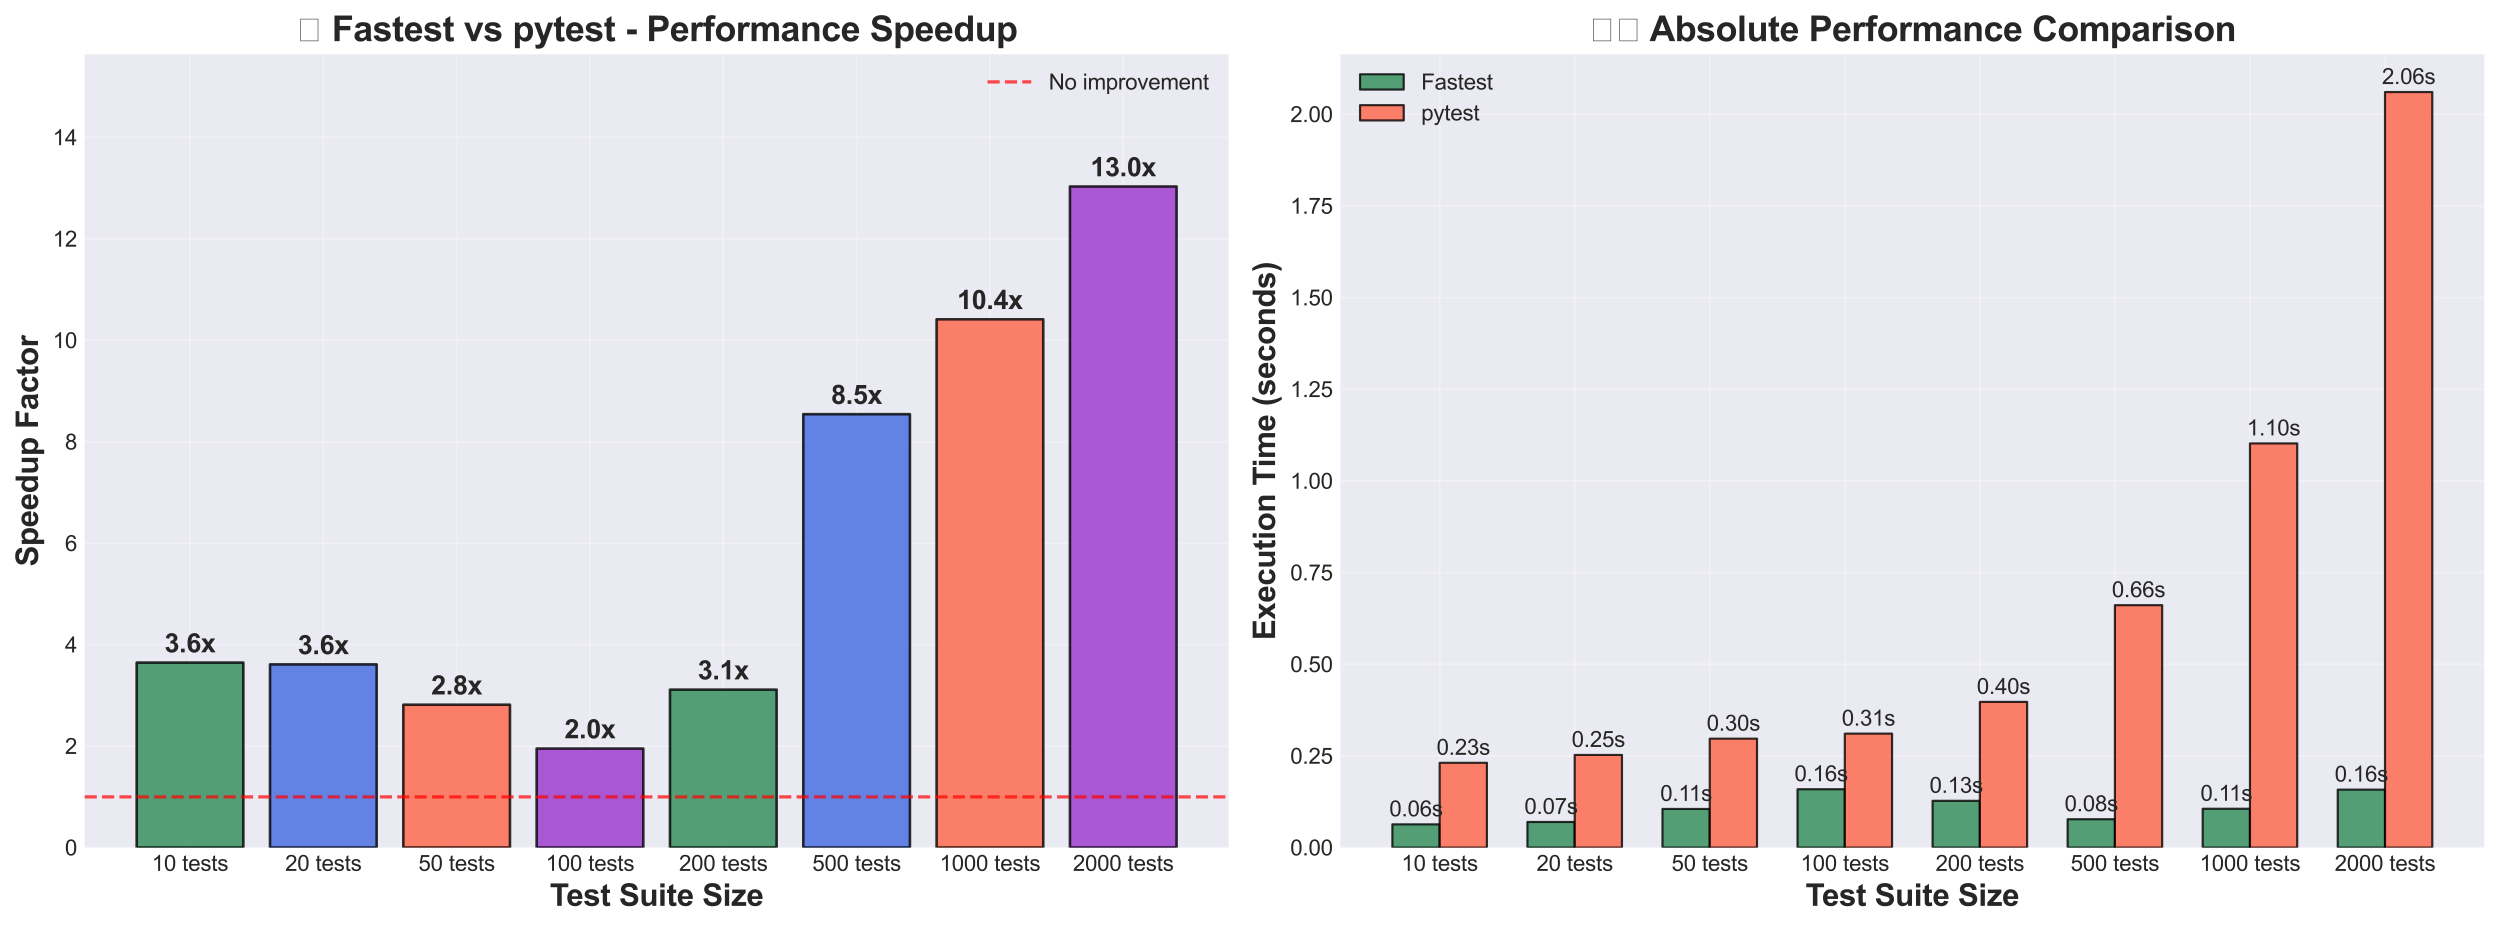 <?xml version="1.0" encoding="utf-8" standalone="no"?>
<!DOCTYPE svg PUBLIC "-//W3C//DTD SVG 1.1//EN"
  "http://www.w3.org/Graphics/SVG/1.1/DTD/svg11.dtd">
<svg xmlns:xlink="http://www.w3.org/1999/xlink" width="1144.666pt" height="424.717pt" viewBox="0 0 1144.666 424.717" xmlns="http://www.w3.org/2000/svg" version="1.1">
 <defs>
  <style type="text/css">*{stroke-linejoin: round; stroke-linecap: butt}</style>
 </defs>
 <g id="figure_1">
  <g id="patch_1">
   <path d="M 0 424.717 
L 1144.666 424.717 
L 1144.666 0 
L 0 0 
z
" style="fill: #ffffff"/>
  </g>
  <g id="axes_1">
   <g id="patch_2">
    <path d="M 38.776 388.087 
L 562.524 388.087 
L 562.524 24.848 
L 38.776 24.848 
z
" style="fill: #eaeaf2"/>
   </g>
   <g id="matplotlib.axis_1">
    <g id="xtick_1">
     <g id="line2d_1">
      <path d="M 87 388.087 
L 87 24.848 
" clip-path="url(#pbeee3090d3)" style="fill: none; stroke: #ffffff; stroke-opacity: 0.3; stroke-width: 0.8; stroke-linecap: round"/>
     </g>
     <g id="line2d_2"/>
     <g id="text_1">
      <!-- 10 tests -->
      <g style="fill: #262626" transform="translate(69.491 398.745) scale(0.1 -0.1)">
       <defs>
        <path id="ArialMT-31" d="M 2384 0 
L 1822 0 
L 1822 3584 
Q 1619 3391 1289 3197 
Q 959 3003 697 2906 
L 697 3450 
Q 1169 3672 1522 3987 
Q 1875 4303 2022 4600 
L 2384 4600 
L 2384 0 
z
" transform="scale(0.016)"/>
        <path id="ArialMT-30" d="M 266 2259 
Q 266 3072 433 3567 
Q 600 4063 929 4331 
Q 1259 4600 1759 4600 
Q 2128 4600 2406 4451 
Q 2684 4303 2865 4023 
Q 3047 3744 3150 3342 
Q 3253 2941 3253 2259 
Q 3253 1453 3087 958 
Q 2922 463 2592 192 
Q 2263 -78 1759 -78 
Q 1097 -78 719 397 
Q 266 969 266 2259 
z
M 844 2259 
Q 844 1131 1108 757 
Q 1372 384 1759 384 
Q 2147 384 2411 759 
Q 2675 1134 2675 2259 
Q 2675 3391 2411 3762 
Q 2147 4134 1753 4134 
Q 1366 4134 1134 3806 
Q 844 3388 844 2259 
z
" transform="scale(0.016)"/>
        <path id="ArialMT-20" transform="scale(0.016)"/>
        <path id="ArialMT-74" d="M 1650 503 
L 1731 6 
Q 1494 -44 1306 -44 
Q 1000 -44 831 53 
Q 663 150 594 308 
Q 525 466 525 972 
L 525 2881 
L 113 2881 
L 113 3319 
L 525 3319 
L 525 4141 
L 1084 4478 
L 1084 3319 
L 1650 3319 
L 1650 2881 
L 1084 2881 
L 1084 941 
Q 1084 700 1114 631 
Q 1144 563 1211 522 
Q 1278 481 1403 481 
Q 1497 481 1650 503 
z
" transform="scale(0.016)"/>
        <path id="ArialMT-65" d="M 2694 1069 
L 3275 997 
Q 3138 488 2766 206 
Q 2394 -75 1816 -75 
Q 1088 -75 661 373 
Q 234 822 234 1631 
Q 234 2469 665 2931 
Q 1097 3394 1784 3394 
Q 2450 3394 2872 2941 
Q 3294 2488 3294 1666 
Q 3294 1616 3291 1516 
L 816 1516 
Q 847 969 1125 678 
Q 1403 388 1819 388 
Q 2128 388 2347 550 
Q 2566 713 2694 1069 
z
M 847 1978 
L 2700 1978 
Q 2663 2397 2488 2606 
Q 2219 2931 1791 2931 
Q 1403 2931 1139 2672 
Q 875 2413 847 1978 
z
" transform="scale(0.016)"/>
        <path id="ArialMT-73" d="M 197 991 
L 753 1078 
Q 800 744 1014 566 
Q 1228 388 1613 388 
Q 2000 388 2187 545 
Q 2375 703 2375 916 
Q 2375 1106 2209 1216 
Q 2094 1291 1634 1406 
Q 1016 1563 777 1677 
Q 538 1791 414 1992 
Q 291 2194 291 2438 
Q 291 2659 392 2848 
Q 494 3038 669 3163 
Q 800 3259 1026 3326 
Q 1253 3394 1513 3394 
Q 1903 3394 2198 3281 
Q 2494 3169 2634 2976 
Q 2775 2784 2828 2463 
L 2278 2388 
Q 2241 2644 2061 2787 
Q 1881 2931 1553 2931 
Q 1166 2931 1000 2803 
Q 834 2675 834 2503 
Q 834 2394 903 2306 
Q 972 2216 1119 2156 
Q 1203 2125 1616 2013 
Q 2213 1853 2448 1751 
Q 2684 1650 2818 1456 
Q 2953 1263 2953 975 
Q 2953 694 2789 445 
Q 2625 197 2315 61 
Q 2006 -75 1616 -75 
Q 969 -75 630 194 
Q 291 463 197 991 
z
" transform="scale(0.016)"/>
       </defs>
       <use xlink:href="#ArialMT-31"/>
       <use xlink:href="#ArialMT-30" transform="translate(55.615 0)"/>
       <use xlink:href="#ArialMT-20" transform="translate(111.23 0)"/>
       <use xlink:href="#ArialMT-74" transform="translate(139.014 0)"/>
       <use xlink:href="#ArialMT-65" transform="translate(166.797 0)"/>
       <use xlink:href="#ArialMT-73" transform="translate(222.412 0)"/>
       <use xlink:href="#ArialMT-74" transform="translate(272.412 0)"/>
       <use xlink:href="#ArialMT-73" transform="translate(300.195 0)"/>
      </g>
     </g>
    </g>
    <g id="xtick_2">
     <g id="line2d_3">
      <path d="M 148.043 388.087 
L 148.043 24.848 
" clip-path="url(#pbeee3090d3)" style="fill: none; stroke: #ffffff; stroke-opacity: 0.3; stroke-width: 0.8; stroke-linecap: round"/>
     </g>
     <g id="line2d_4"/>
     <g id="text_2">
      <!-- 20 tests -->
      <g style="fill: #262626" transform="translate(130.534 398.745) scale(0.1 -0.1)">
       <defs>
        <path id="ArialMT-32" d="M 3222 541 
L 3222 0 
L 194 0 
Q 188 203 259 391 
Q 375 700 629 1000 
Q 884 1300 1366 1694 
Q 2113 2306 2375 2664 
Q 2638 3022 2638 3341 
Q 2638 3675 2398 3904 
Q 2159 4134 1775 4134 
Q 1369 4134 1125 3890 
Q 881 3647 878 3216 
L 300 3275 
Q 359 3922 746 4261 
Q 1134 4600 1788 4600 
Q 2447 4600 2831 4234 
Q 3216 3869 3216 3328 
Q 3216 3053 3103 2787 
Q 2991 2522 2730 2228 
Q 2469 1934 1863 1422 
Q 1356 997 1212 845 
Q 1069 694 975 541 
L 3222 541 
z
" transform="scale(0.016)"/>
       </defs>
       <use xlink:href="#ArialMT-32"/>
       <use xlink:href="#ArialMT-30" transform="translate(55.615 0)"/>
       <use xlink:href="#ArialMT-20" transform="translate(111.23 0)"/>
       <use xlink:href="#ArialMT-74" transform="translate(139.014 0)"/>
       <use xlink:href="#ArialMT-65" transform="translate(166.797 0)"/>
       <use xlink:href="#ArialMT-73" transform="translate(222.412 0)"/>
       <use xlink:href="#ArialMT-74" transform="translate(272.412 0)"/>
       <use xlink:href="#ArialMT-73" transform="translate(300.195 0)"/>
      </g>
     </g>
    </g>
    <g id="xtick_3">
     <g id="line2d_5">
      <path d="M 209.086 388.087 
L 209.086 24.848 
" clip-path="url(#pbeee3090d3)" style="fill: none; stroke: #ffffff; stroke-opacity: 0.3; stroke-width: 0.8; stroke-linecap: round"/>
     </g>
     <g id="line2d_6"/>
     <g id="text_3">
      <!-- 50 tests -->
      <g style="fill: #262626" transform="translate(191.577 398.745) scale(0.1 -0.1)">
       <defs>
        <path id="ArialMT-35" d="M 266 1200 
L 856 1250 
Q 922 819 1161 601 
Q 1400 384 1738 384 
Q 2144 384 2425 690 
Q 2706 997 2706 1503 
Q 2706 1984 2436 2262 
Q 2166 2541 1728 2541 
Q 1456 2541 1237 2417 
Q 1019 2294 894 2097 
L 366 2166 
L 809 4519 
L 3088 4519 
L 3088 3981 
L 1259 3981 
L 1013 2750 
Q 1425 3038 1878 3038 
Q 2478 3038 2890 2622 
Q 3303 2206 3303 1553 
Q 3303 931 2941 478 
Q 2500 -78 1738 -78 
Q 1113 -78 717 272 
Q 322 622 266 1200 
z
" transform="scale(0.016)"/>
       </defs>
       <use xlink:href="#ArialMT-35"/>
       <use xlink:href="#ArialMT-30" transform="translate(55.615 0)"/>
       <use xlink:href="#ArialMT-20" transform="translate(111.23 0)"/>
       <use xlink:href="#ArialMT-74" transform="translate(139.014 0)"/>
       <use xlink:href="#ArialMT-65" transform="translate(166.797 0)"/>
       <use xlink:href="#ArialMT-73" transform="translate(222.412 0)"/>
       <use xlink:href="#ArialMT-74" transform="translate(272.412 0)"/>
       <use xlink:href="#ArialMT-73" transform="translate(300.195 0)"/>
      </g>
     </g>
    </g>
    <g id="xtick_4">
     <g id="line2d_7">
      <path d="M 270.129 388.087 
L 270.129 24.848 
" clip-path="url(#pbeee3090d3)" style="fill: none; stroke: #ffffff; stroke-opacity: 0.3; stroke-width: 0.8; stroke-linecap: round"/>
     </g>
     <g id="line2d_8"/>
     <g id="text_4">
      <!-- 100 tests -->
      <g style="fill: #262626" transform="translate(249.84 398.745) scale(0.1 -0.1)">
       <use xlink:href="#ArialMT-31"/>
       <use xlink:href="#ArialMT-30" transform="translate(55.615 0)"/>
       <use xlink:href="#ArialMT-30" transform="translate(111.23 0)"/>
       <use xlink:href="#ArialMT-20" transform="translate(166.846 0)"/>
       <use xlink:href="#ArialMT-74" transform="translate(194.629 0)"/>
       <use xlink:href="#ArialMT-65" transform="translate(222.412 0)"/>
       <use xlink:href="#ArialMT-73" transform="translate(278.027 0)"/>
       <use xlink:href="#ArialMT-74" transform="translate(328.027 0)"/>
       <use xlink:href="#ArialMT-73" transform="translate(355.811 0)"/>
      </g>
     </g>
    </g>
    <g id="xtick_5">
     <g id="line2d_9">
      <path d="M 331.171 388.087 
L 331.171 24.848 
" clip-path="url(#pbeee3090d3)" style="fill: none; stroke: #ffffff; stroke-opacity: 0.3; stroke-width: 0.8; stroke-linecap: round"/>
     </g>
     <g id="line2d_10"/>
     <g id="text_5">
      <!-- 200 tests -->
      <g style="fill: #262626" transform="translate(310.882 398.745) scale(0.1 -0.1)">
       <use xlink:href="#ArialMT-32"/>
       <use xlink:href="#ArialMT-30" transform="translate(55.615 0)"/>
       <use xlink:href="#ArialMT-30" transform="translate(111.23 0)"/>
       <use xlink:href="#ArialMT-20" transform="translate(166.846 0)"/>
       <use xlink:href="#ArialMT-74" transform="translate(194.629 0)"/>
       <use xlink:href="#ArialMT-65" transform="translate(222.412 0)"/>
       <use xlink:href="#ArialMT-73" transform="translate(278.027 0)"/>
       <use xlink:href="#ArialMT-74" transform="translate(328.027 0)"/>
       <use xlink:href="#ArialMT-73" transform="translate(355.811 0)"/>
      </g>
     </g>
    </g>
    <g id="xtick_6">
     <g id="line2d_11">
      <path d="M 392.214 388.087 
L 392.214 24.848 
" clip-path="url(#pbeee3090d3)" style="fill: none; stroke: #ffffff; stroke-opacity: 0.3; stroke-width: 0.8; stroke-linecap: round"/>
     </g>
     <g id="line2d_12"/>
     <g id="text_6">
      <!-- 500 tests -->
      <g style="fill: #262626" transform="translate(371.925 398.745) scale(0.1 -0.1)">
       <use xlink:href="#ArialMT-35"/>
       <use xlink:href="#ArialMT-30" transform="translate(55.615 0)"/>
       <use xlink:href="#ArialMT-30" transform="translate(111.23 0)"/>
       <use xlink:href="#ArialMT-20" transform="translate(166.846 0)"/>
       <use xlink:href="#ArialMT-74" transform="translate(194.629 0)"/>
       <use xlink:href="#ArialMT-65" transform="translate(222.412 0)"/>
       <use xlink:href="#ArialMT-73" transform="translate(278.027 0)"/>
       <use xlink:href="#ArialMT-74" transform="translate(328.027 0)"/>
       <use xlink:href="#ArialMT-73" transform="translate(355.811 0)"/>
      </g>
     </g>
    </g>
    <g id="xtick_7">
     <g id="line2d_13">
      <path d="M 453.257 388.087 
L 453.257 24.848 
" clip-path="url(#pbeee3090d3)" style="fill: none; stroke: #ffffff; stroke-opacity: 0.3; stroke-width: 0.8; stroke-linecap: round"/>
     </g>
     <g id="line2d_14"/>
     <g id="text_7">
      <!-- 1000 tests -->
      <g style="fill: #262626" transform="translate(430.188 398.745) scale(0.1 -0.1)">
       <use xlink:href="#ArialMT-31"/>
       <use xlink:href="#ArialMT-30" transform="translate(55.615 0)"/>
       <use xlink:href="#ArialMT-30" transform="translate(111.23 0)"/>
       <use xlink:href="#ArialMT-30" transform="translate(166.846 0)"/>
       <use xlink:href="#ArialMT-20" transform="translate(222.461 0)"/>
       <use xlink:href="#ArialMT-74" transform="translate(250.244 0)"/>
       <use xlink:href="#ArialMT-65" transform="translate(278.027 0)"/>
       <use xlink:href="#ArialMT-73" transform="translate(333.643 0)"/>
       <use xlink:href="#ArialMT-74" transform="translate(383.643 0)"/>
       <use xlink:href="#ArialMT-73" transform="translate(411.426 0)"/>
      </g>
     </g>
    </g>
    <g id="xtick_8">
     <g id="line2d_15">
      <path d="M 514.3 388.087 
L 514.3 24.848 
" clip-path="url(#pbeee3090d3)" style="fill: none; stroke: #ffffff; stroke-opacity: 0.3; stroke-width: 0.8; stroke-linecap: round"/>
     </g>
     <g id="line2d_16"/>
     <g id="text_8">
      <!-- 2000 tests -->
      <g style="fill: #262626" transform="translate(491.23 398.745) scale(0.1 -0.1)">
       <use xlink:href="#ArialMT-32"/>
       <use xlink:href="#ArialMT-30" transform="translate(55.615 0)"/>
       <use xlink:href="#ArialMT-30" transform="translate(111.23 0)"/>
       <use xlink:href="#ArialMT-30" transform="translate(166.846 0)"/>
       <use xlink:href="#ArialMT-20" transform="translate(222.461 0)"/>
       <use xlink:href="#ArialMT-74" transform="translate(250.244 0)"/>
       <use xlink:href="#ArialMT-65" transform="translate(278.027 0)"/>
       <use xlink:href="#ArialMT-73" transform="translate(333.643 0)"/>
       <use xlink:href="#ArialMT-74" transform="translate(383.643 0)"/>
       <use xlink:href="#ArialMT-73" transform="translate(411.426 0)"/>
      </g>
     </g>
    </g>
    <g id="text_9">
     <!-- Test Suite Size -->
     <g style="fill: #262626" transform="translate(251.766 414.754) scale(0.14 -0.14)">
      <defs>
       <path id="Arial-BoldMT-54" d="M 1497 0 
L 1497 3806 
L 138 3806 
L 138 4581 
L 3778 4581 
L 3778 3806 
L 2422 3806 
L 2422 0 
L 1497 0 
z
" transform="scale(0.016)"/>
       <path id="Arial-BoldMT-65" d="M 2381 1056 
L 3256 909 
Q 3088 428 2723 176 
Q 2359 -75 1813 -75 
Q 947 -75 531 491 
Q 203 944 203 1634 
Q 203 2459 634 2926 
Q 1066 3394 1725 3394 
Q 2466 3394 2894 2905 
Q 3322 2416 3303 1406 
L 1103 1406 
Q 1113 1016 1316 798 
Q 1519 581 1822 581 
Q 2028 581 2168 693 
Q 2309 806 2381 1056 
z
M 2431 1944 
Q 2422 2325 2234 2523 
Q 2047 2722 1778 2722 
Q 1491 2722 1303 2513 
Q 1116 2303 1119 1944 
L 2431 1944 
z
" transform="scale(0.016)"/>
       <path id="Arial-BoldMT-73" d="M 150 947 
L 1031 1081 
Q 1088 825 1259 692 
Q 1431 559 1741 559 
Q 2081 559 2253 684 
Q 2369 772 2369 919 
Q 2369 1019 2306 1084 
Q 2241 1147 2013 1200 
Q 950 1434 666 1628 
Q 272 1897 272 2375 
Q 272 2806 612 3100 
Q 953 3394 1669 3394 
Q 2350 3394 2681 3172 
Q 3013 2950 3138 2516 
L 2309 2363 
Q 2256 2556 2107 2659 
Q 1959 2763 1684 2763 
Q 1338 2763 1188 2666 
Q 1088 2597 1088 2488 
Q 1088 2394 1175 2328 
Q 1294 2241 1995 2081 
Q 2697 1922 2975 1691 
Q 3250 1456 3250 1038 
Q 3250 581 2869 253 
Q 2488 -75 1741 -75 
Q 1063 -75 667 200 
Q 272 475 150 947 
z
" transform="scale(0.016)"/>
       <path id="Arial-BoldMT-74" d="M 1981 3319 
L 1981 2619 
L 1381 2619 
L 1381 1281 
Q 1381 875 1398 808 
Q 1416 741 1477 697 
Q 1538 653 1625 653 
Q 1747 653 1978 738 
L 2053 56 
Q 1747 -75 1359 -75 
Q 1122 -75 931 4 
Q 741 84 652 211 
Q 563 338 528 553 
Q 500 706 500 1172 
L 500 2619 
L 97 2619 
L 97 3319 
L 500 3319 
L 500 3978 
L 1381 4491 
L 1381 3319 
L 1981 3319 
z
" transform="scale(0.016)"/>
       <path id="Arial-BoldMT-20" transform="scale(0.016)"/>
       <path id="Arial-BoldMT-53" d="M 231 1491 
L 1131 1578 
Q 1213 1125 1461 912 
Q 1709 700 2131 700 
Q 2578 700 2804 889 
Q 3031 1078 3031 1331 
Q 3031 1494 2936 1608 
Q 2841 1722 2603 1806 
Q 2441 1863 1863 2006 
Q 1119 2191 819 2459 
Q 397 2838 397 3381 
Q 397 3731 595 4036 
Q 794 4341 1167 4500 
Q 1541 4659 2069 4659 
Q 2931 4659 3367 4281 
Q 3803 3903 3825 3272 
L 2900 3231 
Q 2841 3584 2645 3739 
Q 2450 3894 2059 3894 
Q 1656 3894 1428 3728 
Q 1281 3622 1281 3444 
Q 1281 3281 1419 3166 
Q 1594 3019 2269 2859 
Q 2944 2700 3267 2529 
Q 3591 2359 3773 2064 
Q 3956 1769 3956 1334 
Q 3956 941 3737 597 
Q 3519 253 3119 86 
Q 2719 -81 2122 -81 
Q 1253 -81 787 320 
Q 322 722 231 1491 
z
" transform="scale(0.016)"/>
       <path id="Arial-BoldMT-75" d="M 2644 0 
L 2644 497 
Q 2463 231 2167 78 
Q 1872 -75 1544 -75 
Q 1209 -75 943 72 
Q 678 219 559 484 
Q 441 750 441 1219 
L 441 3319 
L 1319 3319 
L 1319 1794 
Q 1319 1094 1367 936 
Q 1416 778 1544 686 
Q 1672 594 1869 594 
Q 2094 594 2272 717 
Q 2450 841 2515 1023 
Q 2581 1206 2581 1919 
L 2581 3319 
L 3459 3319 
L 3459 0 
L 2644 0 
z
" transform="scale(0.016)"/>
       <path id="Arial-BoldMT-69" d="M 459 3769 
L 459 4581 
L 1338 4581 
L 1338 3769 
L 459 3769 
z
M 459 0 
L 459 3319 
L 1338 3319 
L 1338 0 
L 459 0 
z
" transform="scale(0.016)"/>
       <path id="Arial-BoldMT-7a" d="M 106 0 
L 106 684 
L 1350 2113 
Q 1656 2463 1803 2609 
Q 1650 2600 1400 2597 
L 228 2591 
L 228 3319 
L 2972 3319 
L 2972 2697 
L 1703 1234 
L 1256 750 
Q 1622 772 1709 772 
L 3069 772 
L 3069 0 
L 106 0 
z
" transform="scale(0.016)"/>
      </defs>
      <use xlink:href="#Arial-BoldMT-54"/>
      <use xlink:href="#Arial-BoldMT-65" transform="translate(53.709 0)"/>
      <use xlink:href="#Arial-BoldMT-73" transform="translate(109.324 0)"/>
      <use xlink:href="#Arial-BoldMT-74" transform="translate(164.939 0)"/>
      <use xlink:href="#Arial-BoldMT-20" transform="translate(198.24 0)"/>
      <use xlink:href="#Arial-BoldMT-53" transform="translate(226.023 0)"/>
      <use xlink:href="#Arial-BoldMT-75" transform="translate(292.723 0)"/>
      <use xlink:href="#Arial-BoldMT-69" transform="translate(353.807 0)"/>
      <use xlink:href="#Arial-BoldMT-74" transform="translate(381.59 0)"/>
      <use xlink:href="#Arial-BoldMT-65" transform="translate(414.891 0)"/>
      <use xlink:href="#Arial-BoldMT-20" transform="translate(470.506 0)"/>
      <use xlink:href="#Arial-BoldMT-53" transform="translate(498.289 0)"/>
      <use xlink:href="#Arial-BoldMT-69" transform="translate(564.988 0)"/>
      <use xlink:href="#Arial-BoldMT-7a" transform="translate(592.771 0)"/>
      <use xlink:href="#Arial-BoldMT-65" transform="translate(642.771 0)"/>
     </g>
    </g>
   </g>
   <g id="matplotlib.axis_2">
    <g id="ytick_1">
     <g id="line2d_17">
      <path d="M 38.776 388.087 
L 562.524 388.087 
" clip-path="url(#pbeee3090d3)" style="fill: none; stroke: #ffffff; stroke-opacity: 0.3; stroke-width: 0.8; stroke-linecap: round"/>
     </g>
     <g id="line2d_18"/>
     <g id="text_10">
      <!-- 0 -->
      <g style="fill: #262626" transform="translate(29.715 391.666) scale(0.1 -0.1)">
       <use xlink:href="#ArialMT-30"/>
      </g>
     </g>
    </g>
    <g id="ytick_2">
     <g id="line2d_19">
      <path d="M 38.776 341.632 
L 562.524 341.632 
" clip-path="url(#pbeee3090d3)" style="fill: none; stroke: #ffffff; stroke-opacity: 0.3; stroke-width: 0.8; stroke-linecap: round"/>
     </g>
     <g id="line2d_20"/>
     <g id="text_11">
      <!-- 2 -->
      <g style="fill: #262626" transform="translate(29.715 345.211) scale(0.1 -0.1)">
       <use xlink:href="#ArialMT-32"/>
      </g>
     </g>
    </g>
    <g id="ytick_3">
     <g id="line2d_21">
      <path d="M 38.776 295.176 
L 562.524 295.176 
" clip-path="url(#pbeee3090d3)" style="fill: none; stroke: #ffffff; stroke-opacity: 0.3; stroke-width: 0.8; stroke-linecap: round"/>
     </g>
     <g id="line2d_22"/>
     <g id="text_12">
      <!-- 4 -->
      <g style="fill: #262626" transform="translate(29.715 298.755) scale(0.1 -0.1)">
       <defs>
        <path id="ArialMT-34" d="M 2069 0 
L 2069 1097 
L 81 1097 
L 81 1613 
L 2172 4581 
L 2631 4581 
L 2631 1613 
L 3250 1613 
L 3250 1097 
L 2631 1097 
L 2631 0 
L 2069 0 
z
M 2069 1613 
L 2069 3678 
L 634 1613 
L 2069 1613 
z
" transform="scale(0.016)"/>
       </defs>
       <use xlink:href="#ArialMT-34"/>
      </g>
     </g>
    </g>
    <g id="ytick_4">
     <g id="line2d_23">
      <path d="M 38.776 248.721 
L 562.524 248.721 
" clip-path="url(#pbeee3090d3)" style="fill: none; stroke: #ffffff; stroke-opacity: 0.3; stroke-width: 0.8; stroke-linecap: round"/>
     </g>
     <g id="line2d_24"/>
     <g id="text_13">
      <!-- 6 -->
      <g style="fill: #262626" transform="translate(29.715 252.3) scale(0.1 -0.1)">
       <defs>
        <path id="ArialMT-36" d="M 3184 3459 
L 2625 3416 
Q 2550 3747 2413 3897 
Q 2184 4138 1850 4138 
Q 1581 4138 1378 3988 
Q 1113 3794 959 3422 
Q 806 3050 800 2363 
Q 1003 2672 1297 2822 
Q 1591 2972 1913 2972 
Q 2475 2972 2870 2558 
Q 3266 2144 3266 1488 
Q 3266 1056 3080 686 
Q 2894 316 2569 119 
Q 2244 -78 1831 -78 
Q 1128 -78 684 439 
Q 241 956 241 2144 
Q 241 3472 731 4075 
Q 1159 4600 1884 4600 
Q 2425 4600 2770 4297 
Q 3116 3994 3184 3459 
z
M 888 1484 
Q 888 1194 1011 928 
Q 1134 663 1356 523 
Q 1578 384 1822 384 
Q 2178 384 2434 671 
Q 2691 959 2691 1453 
Q 2691 1928 2437 2201 
Q 2184 2475 1800 2475 
Q 1419 2475 1153 2201 
Q 888 1928 888 1484 
z
" transform="scale(0.016)"/>
       </defs>
       <use xlink:href="#ArialMT-36"/>
      </g>
     </g>
    </g>
    <g id="ytick_5">
     <g id="line2d_25">
      <path d="M 38.776 202.265 
L 562.524 202.265 
" clip-path="url(#pbeee3090d3)" style="fill: none; stroke: #ffffff; stroke-opacity: 0.3; stroke-width: 0.8; stroke-linecap: round"/>
     </g>
     <g id="line2d_26"/>
     <g id="text_14">
      <!-- 8 -->
      <g style="fill: #262626" transform="translate(29.715 205.844) scale(0.1 -0.1)">
       <defs>
        <path id="ArialMT-38" d="M 1131 2484 
Q 781 2613 612 2850 
Q 444 3088 444 3419 
Q 444 3919 803 4259 
Q 1163 4600 1759 4600 
Q 2359 4600 2725 4251 
Q 3091 3903 3091 3403 
Q 3091 3084 2923 2848 
Q 2756 2613 2416 2484 
Q 2838 2347 3058 2040 
Q 3278 1734 3278 1309 
Q 3278 722 2862 322 
Q 2447 -78 1769 -78 
Q 1091 -78 675 323 
Q 259 725 259 1325 
Q 259 1772 486 2073 
Q 713 2375 1131 2484 
z
M 1019 3438 
Q 1019 3113 1228 2906 
Q 1438 2700 1772 2700 
Q 2097 2700 2305 2904 
Q 2513 3109 2513 3406 
Q 2513 3716 2298 3927 
Q 2084 4138 1766 4138 
Q 1444 4138 1231 3931 
Q 1019 3725 1019 3438 
z
M 838 1322 
Q 838 1081 952 856 
Q 1066 631 1291 507 
Q 1516 384 1775 384 
Q 2178 384 2440 643 
Q 2703 903 2703 1303 
Q 2703 1709 2433 1975 
Q 2163 2241 1756 2241 
Q 1359 2241 1098 1978 
Q 838 1716 838 1322 
z
" transform="scale(0.016)"/>
       </defs>
       <use xlink:href="#ArialMT-38"/>
      </g>
     </g>
    </g>
    <g id="ytick_6">
     <g id="line2d_27">
      <path d="M 38.776 155.81 
L 562.524 155.81 
" clip-path="url(#pbeee3090d3)" style="fill: none; stroke: #ffffff; stroke-opacity: 0.3; stroke-width: 0.8; stroke-linecap: round"/>
     </g>
     <g id="line2d_28"/>
     <g id="text_15">
      <!-- 10 -->
      <g style="fill: #262626" transform="translate(24.154 159.389) scale(0.1 -0.1)">
       <use xlink:href="#ArialMT-31"/>
       <use xlink:href="#ArialMT-30" transform="translate(55.615 0)"/>
      </g>
     </g>
    </g>
    <g id="ytick_7">
     <g id="line2d_29">
      <path d="M 38.776 109.354 
L 562.524 109.354 
" clip-path="url(#pbeee3090d3)" style="fill: none; stroke: #ffffff; stroke-opacity: 0.3; stroke-width: 0.8; stroke-linecap: round"/>
     </g>
     <g id="line2d_30"/>
     <g id="text_16">
      <!-- 12 -->
      <g style="fill: #262626" transform="translate(24.154 112.933) scale(0.1 -0.1)">
       <use xlink:href="#ArialMT-31"/>
       <use xlink:href="#ArialMT-32" transform="translate(55.615 0)"/>
      </g>
     </g>
    </g>
    <g id="ytick_8">
     <g id="line2d_31">
      <path d="M 38.776 62.899 
L 562.524 62.899 
" clip-path="url(#pbeee3090d3)" style="fill: none; stroke: #ffffff; stroke-opacity: 0.3; stroke-width: 0.8; stroke-linecap: round"/>
     </g>
     <g id="line2d_32"/>
     <g id="text_17">
      <!-- 14 -->
      <g style="fill: #262626" transform="translate(24.154 66.478) scale(0.1 -0.1)">
       <use xlink:href="#ArialMT-31"/>
       <use xlink:href="#ArialMT-34" transform="translate(55.615 0)"/>
      </g>
     </g>
    </g>
    <g id="text_18">
     <!-- Speedup Factor -->
     <g style="fill: #262626" transform="translate(17.392 259.36) rotate(-90) scale(0.14 -0.14)">
      <defs>
       <path id="Arial-BoldMT-70" d="M 434 3319 
L 1253 3319 
L 1253 2831 
Q 1413 3081 1684 3237 
Q 1956 3394 2288 3394 
Q 2866 3394 3269 2941 
Q 3672 2488 3672 1678 
Q 3672 847 3265 386 
Q 2859 -75 2281 -75 
Q 2006 -75 1782 34 
Q 1559 144 1313 409 
L 1313 -1263 
L 434 -1263 
L 434 3319 
z
M 1303 1716 
Q 1303 1156 1525 889 
Q 1747 622 2066 622 
Q 2372 622 2575 867 
Q 2778 1113 2778 1672 
Q 2778 2194 2568 2447 
Q 2359 2700 2050 2700 
Q 1728 2700 1515 2451 
Q 1303 2203 1303 1716 
z
" transform="scale(0.016)"/>
       <path id="Arial-BoldMT-64" d="M 3503 0 
L 2688 0 
L 2688 488 
Q 2484 203 2207 64 
Q 1931 -75 1650 -75 
Q 1078 -75 670 386 
Q 263 847 263 1672 
Q 263 2516 659 2955 
Q 1056 3394 1663 3394 
Q 2219 3394 2625 2931 
L 2625 4581 
L 3503 4581 
L 3503 0 
z
M 1159 1731 
Q 1159 1200 1306 963 
Q 1519 619 1900 619 
Q 2203 619 2415 876 
Q 2628 1134 2628 1647 
Q 2628 2219 2422 2470 
Q 2216 2722 1894 2722 
Q 1581 2722 1370 2473 
Q 1159 2225 1159 1731 
z
" transform="scale(0.016)"/>
       <path id="Arial-BoldMT-46" d="M 472 0 
L 472 4581 
L 3613 4581 
L 3613 3806 
L 1397 3806 
L 1397 2722 
L 3309 2722 
L 3309 1947 
L 1397 1947 
L 1397 0 
L 472 0 
z
" transform="scale(0.016)"/>
       <path id="Arial-BoldMT-61" d="M 1116 2306 
L 319 2450 
Q 453 2931 781 3162 
Q 1109 3394 1756 3394 
Q 2344 3394 2631 3255 
Q 2919 3116 3036 2902 
Q 3153 2688 3153 2116 
L 3144 1091 
Q 3144 653 3186 445 
Q 3228 238 3344 0 
L 2475 0 
Q 2441 88 2391 259 
Q 2369 338 2359 363 
Q 2134 144 1878 34 
Q 1622 -75 1331 -75 
Q 819 -75 523 203 
Q 228 481 228 906 
Q 228 1188 362 1408 
Q 497 1628 739 1745 
Q 981 1863 1438 1950 
Q 2053 2066 2291 2166 
L 2291 2253 
Q 2291 2506 2166 2614 
Q 2041 2722 1694 2722 
Q 1459 2722 1328 2630 
Q 1197 2538 1116 2306 
z
M 2291 1594 
Q 2122 1538 1756 1459 
Q 1391 1381 1278 1306 
Q 1106 1184 1106 997 
Q 1106 813 1243 678 
Q 1381 544 1594 544 
Q 1831 544 2047 700 
Q 2206 819 2256 991 
Q 2291 1103 2291 1419 
L 2291 1594 
z
" transform="scale(0.016)"/>
       <path id="Arial-BoldMT-63" d="M 3353 2338 
L 2488 2181 
Q 2444 2441 2289 2572 
Q 2134 2703 1888 2703 
Q 1559 2703 1364 2476 
Q 1169 2250 1169 1719 
Q 1169 1128 1367 884 
Q 1566 641 1900 641 
Q 2150 641 2309 783 
Q 2469 925 2534 1272 
L 3397 1125 
Q 3263 531 2881 228 
Q 2500 -75 1859 -75 
Q 1131 -75 698 384 
Q 266 844 266 1656 
Q 266 2478 700 2936 
Q 1134 3394 1875 3394 
Q 2481 3394 2839 3133 
Q 3197 2872 3353 2338 
z
" transform="scale(0.016)"/>
       <path id="Arial-BoldMT-6f" d="M 256 1706 
Q 256 2144 472 2553 
Q 688 2963 1083 3178 
Q 1478 3394 1966 3394 
Q 2719 3394 3200 2905 
Q 3681 2416 3681 1669 
Q 3681 916 3195 420 
Q 2709 -75 1972 -75 
Q 1516 -75 1102 131 
Q 688 338 472 736 
Q 256 1134 256 1706 
z
M 1156 1659 
Q 1156 1166 1390 903 
Q 1625 641 1969 641 
Q 2313 641 2545 903 
Q 2778 1166 2778 1666 
Q 2778 2153 2545 2415 
Q 2313 2678 1969 2678 
Q 1625 2678 1390 2415 
Q 1156 2153 1156 1659 
z
" transform="scale(0.016)"/>
       <path id="Arial-BoldMT-72" d="M 1300 0 
L 422 0 
L 422 3319 
L 1238 3319 
L 1238 2847 
Q 1447 3181 1614 3287 
Q 1781 3394 1994 3394 
Q 2294 3394 2572 3228 
L 2300 2463 
Q 2078 2606 1888 2606 
Q 1703 2606 1575 2504 
Q 1447 2403 1373 2137 
Q 1300 1872 1300 1025 
L 1300 0 
z
" transform="scale(0.016)"/>
      </defs>
      <use xlink:href="#Arial-BoldMT-53"/>
      <use xlink:href="#Arial-BoldMT-70" transform="translate(66.699 0)"/>
      <use xlink:href="#Arial-BoldMT-65" transform="translate(127.783 0)"/>
      <use xlink:href="#Arial-BoldMT-65" transform="translate(183.398 0)"/>
      <use xlink:href="#Arial-BoldMT-64" transform="translate(239.014 0)"/>
      <use xlink:href="#Arial-BoldMT-75" transform="translate(300.098 0)"/>
      <use xlink:href="#Arial-BoldMT-70" transform="translate(361.182 0)"/>
      <use xlink:href="#Arial-BoldMT-20" transform="translate(422.266 0)"/>
      <use xlink:href="#Arial-BoldMT-46" transform="translate(450.049 0)"/>
      <use xlink:href="#Arial-BoldMT-61" transform="translate(511.133 0)"/>
      <use xlink:href="#Arial-BoldMT-63" transform="translate(566.748 0)"/>
      <use xlink:href="#Arial-BoldMT-74" transform="translate(622.363 0)"/>
      <use xlink:href="#Arial-BoldMT-6f" transform="translate(655.664 0)"/>
      <use xlink:href="#Arial-BoldMT-72" transform="translate(716.748 0)"/>
     </g>
    </g>
   </g>
   <g id="patch_3">
    <path d="M 62.583 388.087 
L 111.417 388.087 
L 111.417 303.383 
L 62.583 303.383 
z
" clip-path="url(#pbeee3090d3)" style="fill: #2e8b57; opacity: 0.8; stroke: #000000; stroke-width: 1.2; stroke-linejoin: miter"/>
   </g>
   <g id="patch_4">
    <path d="M 123.626 388.087 
L 172.46 388.087 
L 172.46 304.21 
L 123.626 304.21 
z
" clip-path="url(#pbeee3090d3)" style="fill: #4169e1; opacity: 0.8; stroke: #000000; stroke-width: 1.2; stroke-linejoin: miter"/>
   </g>
   <g id="patch_5">
    <path d="M 184.669 388.087 
L 233.503 388.087 
L 233.503 322.65 
L 184.669 322.65 
z
" clip-path="url(#pbeee3090d3)" style="fill: #ff6347; opacity: 0.8; stroke: #000000; stroke-width: 1.2; stroke-linejoin: miter"/>
   </g>
   <g id="patch_6">
    <path d="M 245.711 388.087 
L 294.546 388.087 
L 294.546 342.732 
L 245.711 342.732 
z
" clip-path="url(#pbeee3090d3)" style="fill: #9932cc; opacity: 0.8; stroke: #000000; stroke-width: 1.2; stroke-linejoin: miter"/>
   </g>
   <g id="patch_7">
    <path d="M 306.754 388.087 
L 355.589 388.087 
L 355.589 315.764 
L 306.754 315.764 
z
" clip-path="url(#pbeee3090d3)" style="fill: #2e8b57; opacity: 0.8; stroke: #000000; stroke-width: 1.2; stroke-linejoin: miter"/>
   </g>
   <g id="patch_8">
    <path d="M 367.797 388.087 
L 416.631 388.087 
L 416.631 189.646 
L 367.797 189.646 
z
" clip-path="url(#pbeee3090d3)" style="fill: #4169e1; opacity: 0.8; stroke: #000000; stroke-width: 1.2; stroke-linejoin: miter"/>
   </g>
   <g id="patch_9">
    <path d="M 428.84 388.087 
L 477.674 388.087 
L 477.674 146.187 
L 428.84 146.187 
z
" clip-path="url(#pbeee3090d3)" style="fill: #ff6347; opacity: 0.8; stroke: #000000; stroke-width: 1.2; stroke-linejoin: miter"/>
   </g>
   <g id="patch_10">
    <path d="M 489.883 388.087 
L 538.717 388.087 
L 538.717 85.388 
L 489.883 85.388 
z
" clip-path="url(#pbeee3090d3)" style="fill: #9932cc; opacity: 0.8; stroke: #000000; stroke-width: 1.2; stroke-linejoin: miter"/>
   </g>
   <g id="line2d_33">
    <path d="M 38.776 364.86 
L 562.524 364.86 
" clip-path="url(#pbeee3090d3)" style="fill: none; stroke-dasharray: 5.55,2.4; stroke-dashoffset: 0; stroke: #ff0000; stroke-opacity: 0.7; stroke-width: 1.5"/>
   </g>
   <g id="patch_11">
    <path d="M 38.776 388.087 
L 38.776 24.848 
" style="fill: none"/>
   </g>
   <g id="patch_12">
    <path d="M 562.524 388.087 
L 562.524 24.848 
" style="fill: none"/>
   </g>
   <g id="patch_13">
    <path d="M 38.776 388.087 
L 562.524 388.087 
" style="fill: none"/>
   </g>
   <g id="patch_14">
    <path d="M 38.776 24.848 
L 562.524 24.848 
" style="fill: none"/>
   </g>
   <g id="text_19">
    <!-- 3.6x -->
    <g style="fill: #262626" transform="translate(75.324 298.693) scale(0.12 -0.12)">
     <defs>
      <path id="Arial-BoldMT-33" d="M 241 1216 
L 1091 1319 
Q 1131 994 1309 822 
Q 1488 650 1741 650 
Q 2013 650 2198 856 
Q 2384 1063 2384 1413 
Q 2384 1744 2206 1937 
Q 2028 2131 1772 2131 
Q 1603 2131 1369 2066 
L 1466 2781 
Q 1822 2772 2009 2936 
Q 2197 3100 2197 3372 
Q 2197 3603 2059 3740 
Q 1922 3878 1694 3878 
Q 1469 3878 1309 3722 
Q 1150 3566 1116 3266 
L 306 3403 
Q 391 3819 561 4067 
Q 731 4316 1036 4458 
Q 1341 4600 1719 4600 
Q 2366 4600 2756 4188 
Q 3078 3850 3078 3425 
Q 3078 2822 2419 2463 
Q 2813 2378 3048 2084 
Q 3284 1791 3284 1375 
Q 3284 772 2843 347 
Q 2403 -78 1747 -78 
Q 1125 -78 715 280 
Q 306 638 241 1216 
z
" transform="scale(0.016)"/>
      <path id="Arial-BoldMT-2e" d="M 459 0 
L 459 878 
L 1338 878 
L 1338 0 
L 459 0 
z
" transform="scale(0.016)"/>
      <path id="Arial-BoldMT-36" d="M 3247 3459 
L 2397 3366 
Q 2366 3628 2234 3753 
Q 2103 3878 1894 3878 
Q 1616 3878 1423 3628 
Q 1231 3378 1181 2588 
Q 1509 2975 1997 2975 
Q 2547 2975 2939 2556 
Q 3331 2138 3331 1475 
Q 3331 772 2918 347 
Q 2506 -78 1859 -78 
Q 1166 -78 719 461 
Q 272 1000 272 2228 
Q 272 3488 737 4044 
Q 1203 4600 1947 4600 
Q 2469 4600 2811 4308 
Q 3153 4016 3247 3459 
z
M 1256 1544 
Q 1256 1116 1453 883 
Q 1650 650 1903 650 
Q 2147 650 2309 840 
Q 2472 1031 2472 1466 
Q 2472 1913 2297 2120 
Q 2122 2328 1859 2328 
Q 1606 2328 1431 2129 
Q 1256 1931 1256 1544 
z
" transform="scale(0.016)"/>
      <path id="Arial-BoldMT-78" d="M 38 0 
L 1234 1709 
L 88 3319 
L 1159 3319 
L 1747 2406 
L 2366 3319 
L 3397 3319 
L 2272 1747 
L 3500 0 
L 2422 0 
L 1747 1028 
L 1066 0 
L 38 0 
z
" transform="scale(0.016)"/>
     </defs>
     <use xlink:href="#Arial-BoldMT-33"/>
     <use xlink:href="#Arial-BoldMT-2e" transform="translate(55.615 0)"/>
     <use xlink:href="#Arial-BoldMT-36" transform="translate(83.398 0)"/>
     <use xlink:href="#Arial-BoldMT-78" transform="translate(139.014 0)"/>
    </g>
   </g>
   <g id="text_20">
    <!-- 3.6x -->
    <g style="fill: #262626" transform="translate(136.366 299.519) scale(0.12 -0.12)">
     <use xlink:href="#Arial-BoldMT-33"/>
     <use xlink:href="#Arial-BoldMT-2e" transform="translate(55.615 0)"/>
     <use xlink:href="#Arial-BoldMT-36" transform="translate(83.398 0)"/>
     <use xlink:href="#Arial-BoldMT-78" transform="translate(139.014 0)"/>
    </g>
   </g>
   <g id="text_21">
    <!-- 2.8x -->
    <g style="fill: #262626" transform="translate(197.409 317.959) scale(0.12 -0.12)">
     <defs>
      <path id="Arial-BoldMT-32" d="M 3238 816 
L 3238 0 
L 159 0 
Q 209 463 459 877 
Q 709 1291 1447 1975 
Q 2041 2528 2175 2725 
Q 2356 2997 2356 3263 
Q 2356 3556 2198 3714 
Q 2041 3872 1763 3872 
Q 1488 3872 1325 3706 
Q 1163 3541 1138 3156 
L 263 3244 
Q 341 3969 753 4284 
Q 1166 4600 1784 4600 
Q 2463 4600 2850 4234 
Q 3238 3869 3238 3325 
Q 3238 3016 3127 2736 
Q 3016 2456 2775 2150 
Q 2616 1947 2200 1565 
Q 1784 1184 1673 1059 
Q 1563 934 1494 816 
L 3238 816 
z
" transform="scale(0.016)"/>
      <path id="Arial-BoldMT-38" d="M 1025 2472 
Q 684 2616 529 2867 
Q 375 3119 375 3419 
Q 375 3931 733 4265 
Q 1091 4600 1750 4600 
Q 2403 4600 2764 4265 
Q 3125 3931 3125 3419 
Q 3125 3100 2959 2851 
Q 2794 2603 2494 2472 
Q 2875 2319 3073 2025 
Q 3272 1731 3272 1347 
Q 3272 713 2867 316 
Q 2463 -81 1791 -81 
Q 1166 -81 750 247 
Q 259 634 259 1309 
Q 259 1681 443 1992 
Q 628 2303 1025 2472 
z
M 1206 3356 
Q 1206 3094 1354 2947 
Q 1503 2800 1750 2800 
Q 2000 2800 2150 2948 
Q 2300 3097 2300 3359 
Q 2300 3606 2151 3754 
Q 2003 3903 1759 3903 
Q 1506 3903 1356 3753 
Q 1206 3603 1206 3356 
z
M 1125 1394 
Q 1125 1031 1311 828 
Q 1497 625 1775 625 
Q 2047 625 2225 820 
Q 2403 1016 2403 1384 
Q 2403 1706 2222 1901 
Q 2041 2097 1763 2097 
Q 1441 2097 1283 1875 
Q 1125 1653 1125 1394 
z
" transform="scale(0.016)"/>
     </defs>
     <use xlink:href="#Arial-BoldMT-32"/>
     <use xlink:href="#Arial-BoldMT-2e" transform="translate(55.615 0)"/>
     <use xlink:href="#Arial-BoldMT-38" transform="translate(83.398 0)"/>
     <use xlink:href="#Arial-BoldMT-78" transform="translate(139.014 0)"/>
    </g>
   </g>
   <g id="text_22">
    <!-- 2.0x -->
    <g style="fill: #262626" transform="translate(258.452 338.041) scale(0.12 -0.12)">
     <defs>
      <path id="Arial-BoldMT-30" d="M 1756 4600 
Q 2422 4600 2797 4125 
Q 3244 3563 3244 2259 
Q 3244 959 2794 391 
Q 2422 -78 1756 -78 
Q 1088 -78 678 436 
Q 269 950 269 2269 
Q 269 3563 719 4131 
Q 1091 4600 1756 4600 
z
M 1756 3872 
Q 1597 3872 1472 3770 
Q 1347 3669 1278 3406 
Q 1188 3066 1188 2259 
Q 1188 1453 1269 1151 
Q 1350 850 1473 750 
Q 1597 650 1756 650 
Q 1916 650 2041 751 
Q 2166 853 2234 1116 
Q 2325 1453 2325 2259 
Q 2325 3066 2244 3367 
Q 2163 3669 2039 3770 
Q 1916 3872 1756 3872 
z
" transform="scale(0.016)"/>
     </defs>
     <use xlink:href="#Arial-BoldMT-32"/>
     <use xlink:href="#Arial-BoldMT-2e" transform="translate(55.615 0)"/>
     <use xlink:href="#Arial-BoldMT-30" transform="translate(83.398 0)"/>
     <use xlink:href="#Arial-BoldMT-78" transform="translate(139.014 0)"/>
    </g>
   </g>
   <g id="text_23">
    <!-- 3.1x -->
    <g style="fill: #262626" transform="translate(319.495 311.073) scale(0.12 -0.12)">
     <defs>
      <path id="Arial-BoldMT-31" d="M 2519 0 
L 1641 0 
L 1641 3309 
Q 1159 2859 506 2644 
L 506 3441 
Q 850 3553 1253 3867 
Q 1656 4181 1806 4600 
L 2519 4600 
L 2519 0 
z
" transform="scale(0.016)"/>
     </defs>
     <use xlink:href="#Arial-BoldMT-33"/>
     <use xlink:href="#Arial-BoldMT-2e" transform="translate(55.615 0)"/>
     <use xlink:href="#Arial-BoldMT-31" transform="translate(83.398 0)"/>
     <use xlink:href="#Arial-BoldMT-78" transform="translate(139.014 0)"/>
    </g>
   </g>
   <g id="text_24">
    <!-- 8.5x -->
    <g style="fill: #262626" transform="translate(380.538 184.955) scale(0.12 -0.12)">
     <defs>
      <path id="Arial-BoldMT-35" d="M 284 1178 
L 1159 1269 
Q 1197 972 1381 798 
Q 1566 625 1806 625 
Q 2081 625 2272 848 
Q 2463 1072 2463 1522 
Q 2463 1944 2273 2155 
Q 2084 2366 1781 2366 
Q 1403 2366 1103 2031 
L 391 2134 
L 841 4519 
L 3163 4519 
L 3163 3697 
L 1506 3697 
L 1369 2919 
Q 1663 3066 1969 3066 
Q 2553 3066 2959 2641 
Q 3366 2216 3366 1538 
Q 3366 972 3038 528 
Q 2591 -78 1797 -78 
Q 1163 -78 763 262 
Q 363 603 284 1178 
z
" transform="scale(0.016)"/>
     </defs>
     <use xlink:href="#Arial-BoldMT-38"/>
     <use xlink:href="#Arial-BoldMT-2e" transform="translate(55.615 0)"/>
     <use xlink:href="#Arial-BoldMT-35" transform="translate(83.398 0)"/>
     <use xlink:href="#Arial-BoldMT-78" transform="translate(139.014 0)"/>
    </g>
   </g>
   <g id="text_25">
    <!-- 10.4x -->
    <g style="fill: #262626" transform="translate(438.244 141.496) scale(0.12 -0.12)">
     <defs>
      <path id="Arial-BoldMT-34" d="M 1994 0 
L 1994 922 
L 119 922 
L 119 1691 
L 2106 4600 
L 2844 4600 
L 2844 1694 
L 3413 1694 
L 3413 922 
L 2844 922 
L 2844 0 
L 1994 0 
z
M 1994 1694 
L 1994 3259 
L 941 1694 
L 1994 1694 
z
" transform="scale(0.016)"/>
     </defs>
     <use xlink:href="#Arial-BoldMT-31"/>
     <use xlink:href="#Arial-BoldMT-30" transform="translate(55.615 0)"/>
     <use xlink:href="#Arial-BoldMT-2e" transform="translate(111.23 0)"/>
     <use xlink:href="#Arial-BoldMT-34" transform="translate(139.014 0)"/>
     <use xlink:href="#Arial-BoldMT-78" transform="translate(194.629 0)"/>
    </g>
   </g>
   <g id="text_26">
    <!-- 13.0x -->
    <g style="fill: #262626" transform="translate(499.287 80.697) scale(0.12 -0.12)">
     <use xlink:href="#Arial-BoldMT-31"/>
     <use xlink:href="#Arial-BoldMT-33" transform="translate(55.615 0)"/>
     <use xlink:href="#Arial-BoldMT-2e" transform="translate(111.23 0)"/>
     <use xlink:href="#Arial-BoldMT-30" transform="translate(139.014 0)"/>
     <use xlink:href="#Arial-BoldMT-78" transform="translate(194.629 0)"/>
    </g>
   </g>
   <g id="text_27">
    <!-- 🚀 Fastest vs pytest - Performance Speedup -->
    <g style="fill: #262626" transform="translate(135.498 18.848) scale(0.16 -0.16)">
     <defs>
      <path id="Arial-BoldMT-1f680" d="M 800 0 
L 800 4000 
L 4000 4000 
L 4000 0 
L 800 0 
z
M 900 100 
L 3900 100 
L 3900 3900 
L 900 3900 
L 900 100 
z
" transform="scale(0.016)"/>
      <path id="Arial-BoldMT-76" d="M 1372 0 
L 34 3319 
L 956 3319 
L 1581 1625 
L 1763 1059 
Q 1834 1275 1853 1344 
Q 1897 1484 1947 1625 
L 2578 3319 
L 3481 3319 
L 2163 0 
L 1372 0 
z
" transform="scale(0.016)"/>
      <path id="Arial-BoldMT-79" d="M 44 3319 
L 978 3319 
L 1772 963 
L 2547 3319 
L 3456 3319 
L 2284 125 
L 2075 -453 
Q 1959 -744 1854 -897 
Q 1750 -1050 1614 -1145 
Q 1478 -1241 1279 -1294 
Q 1081 -1347 831 -1347 
Q 578 -1347 334 -1294 
L 256 -606 
Q 463 -647 628 -647 
Q 934 -647 1081 -467 
Q 1228 -288 1306 -9 
L 44 3319 
z
" transform="scale(0.016)"/>
      <path id="Arial-BoldMT-2d" d="M 359 1222 
L 359 2100 
L 2084 2100 
L 2084 1222 
L 359 1222 
z
" transform="scale(0.016)"/>
      <path id="Arial-BoldMT-50" d="M 466 0 
L 466 4581 
L 1950 4581 
Q 2794 4581 3050 4513 
Q 3444 4409 3709 4064 
Q 3975 3719 3975 3172 
Q 3975 2750 3822 2462 
Q 3669 2175 3433 2011 
Q 3197 1847 2953 1794 
Q 2622 1728 1994 1728 
L 1391 1728 
L 1391 0 
L 466 0 
z
M 1391 3806 
L 1391 2506 
L 1897 2506 
Q 2444 2506 2628 2578 
Q 2813 2650 2917 2803 
Q 3022 2956 3022 3159 
Q 3022 3409 2875 3571 
Q 2728 3734 2503 3775 
Q 2338 3806 1838 3806 
L 1391 3806 
z
" transform="scale(0.016)"/>
      <path id="Arial-BoldMT-66" d="M 75 3319 
L 563 3319 
L 563 3569 
Q 563 3988 652 4194 
Q 741 4400 980 4529 
Q 1219 4659 1584 4659 
Q 1959 4659 2319 4547 
L 2200 3934 
Q 1991 3984 1797 3984 
Q 1606 3984 1523 3895 
Q 1441 3806 1441 3553 
L 1441 3319 
L 2097 3319 
L 2097 2628 
L 1441 2628 
L 1441 0 
L 563 0 
L 563 2628 
L 75 2628 
L 75 3319 
z
" transform="scale(0.016)"/>
      <path id="Arial-BoldMT-6d" d="M 394 3319 
L 1203 3319 
L 1203 2866 
Q 1638 3394 2238 3394 
Q 2556 3394 2790 3262 
Q 3025 3131 3175 2866 
Q 3394 3131 3647 3262 
Q 3900 3394 4188 3394 
Q 4553 3394 4806 3245 
Q 5059 3097 5184 2809 
Q 5275 2597 5275 2122 
L 5275 0 
L 4397 0 
L 4397 1897 
Q 4397 2391 4306 2534 
Q 4184 2722 3931 2722 
Q 3747 2722 3584 2609 
Q 3422 2497 3350 2280 
Q 3278 2063 3278 1594 
L 3278 0 
L 2400 0 
L 2400 1819 
Q 2400 2303 2353 2443 
Q 2306 2584 2207 2653 
Q 2109 2722 1941 2722 
Q 1738 2722 1575 2612 
Q 1413 2503 1342 2297 
Q 1272 2091 1272 1613 
L 1272 0 
L 394 0 
L 394 3319 
z
" transform="scale(0.016)"/>
      <path id="Arial-BoldMT-6e" d="M 3478 0 
L 2600 0 
L 2600 1694 
Q 2600 2231 2544 2389 
Q 2488 2547 2361 2634 
Q 2234 2722 2056 2722 
Q 1828 2722 1647 2597 
Q 1466 2472 1398 2265 
Q 1331 2059 1331 1503 
L 1331 0 
L 453 0 
L 453 3319 
L 1269 3319 
L 1269 2831 
Q 1703 3394 2363 3394 
Q 2653 3394 2893 3289 
Q 3134 3184 3257 3021 
Q 3381 2859 3429 2653 
Q 3478 2447 3478 2063 
L 3478 0 
z
" transform="scale(0.016)"/>
     </defs>
     <use xlink:href="#Arial-BoldMT-1f680"/>
     <use xlink:href="#Arial-BoldMT-20" transform="translate(75 0)"/>
     <use xlink:href="#Arial-BoldMT-46" transform="translate(102.783 0)"/>
     <use xlink:href="#Arial-BoldMT-61" transform="translate(163.867 0)"/>
     <use xlink:href="#Arial-BoldMT-73" transform="translate(219.482 0)"/>
     <use xlink:href="#Arial-BoldMT-74" transform="translate(275.098 0)"/>
     <use xlink:href="#Arial-BoldMT-65" transform="translate(308.398 0)"/>
     <use xlink:href="#Arial-BoldMT-73" transform="translate(364.014 0)"/>
     <use xlink:href="#Arial-BoldMT-74" transform="translate(419.629 0)"/>
     <use xlink:href="#Arial-BoldMT-20" transform="translate(452.93 0)"/>
     <use xlink:href="#Arial-BoldMT-76" transform="translate(480.713 0)"/>
     <use xlink:href="#Arial-BoldMT-73" transform="translate(536.328 0)"/>
     <use xlink:href="#Arial-BoldMT-20" transform="translate(591.943 0)"/>
     <use xlink:href="#Arial-BoldMT-70" transform="translate(619.727 0)"/>
     <use xlink:href="#Arial-BoldMT-79" transform="translate(680.811 0)"/>
     <use xlink:href="#Arial-BoldMT-74" transform="translate(736.426 0)"/>
     <use xlink:href="#Arial-BoldMT-65" transform="translate(769.727 0)"/>
     <use xlink:href="#Arial-BoldMT-73" transform="translate(825.342 0)"/>
     <use xlink:href="#Arial-BoldMT-74" transform="translate(880.957 0)"/>
     <use xlink:href="#Arial-BoldMT-20" transform="translate(914.258 0)"/>
     <use xlink:href="#Arial-BoldMT-2d" transform="translate(942.041 0)"/>
     <use xlink:href="#Arial-BoldMT-20" transform="translate(975.342 0)"/>
     <use xlink:href="#Arial-BoldMT-50" transform="translate(1003.125 0)"/>
     <use xlink:href="#Arial-BoldMT-65" transform="translate(1069.824 0)"/>
     <use xlink:href="#Arial-BoldMT-72" transform="translate(1125.439 0)"/>
     <use xlink:href="#Arial-BoldMT-66" transform="translate(1164.355 0)"/>
     <use xlink:href="#Arial-BoldMT-6f" transform="translate(1197.656 0)"/>
     <use xlink:href="#Arial-BoldMT-72" transform="translate(1258.74 0)"/>
     <use xlink:href="#Arial-BoldMT-6d" transform="translate(1297.656 0)"/>
     <use xlink:href="#Arial-BoldMT-61" transform="translate(1386.572 0)"/>
     <use xlink:href="#Arial-BoldMT-6e" transform="translate(1442.188 0)"/>
     <use xlink:href="#Arial-BoldMT-63" transform="translate(1503.271 0)"/>
     <use xlink:href="#Arial-BoldMT-65" transform="translate(1558.887 0)"/>
     <use xlink:href="#Arial-BoldMT-20" transform="translate(1614.502 0)"/>
     <use xlink:href="#Arial-BoldMT-53" transform="translate(1642.285 0)"/>
     <use xlink:href="#Arial-BoldMT-70" transform="translate(1708.984 0)"/>
     <use xlink:href="#Arial-BoldMT-65" transform="translate(1770.068 0)"/>
     <use xlink:href="#Arial-BoldMT-65" transform="translate(1825.684 0)"/>
     <use xlink:href="#Arial-BoldMT-64" transform="translate(1881.299 0)"/>
     <use xlink:href="#Arial-BoldMT-75" transform="translate(1942.383 0)"/>
     <use xlink:href="#Arial-BoldMT-70" transform="translate(2003.467 0)"/>
    </g>
   </g>
   <g id="legend_1">
    <g id="line2d_34">
     <path d="M 452.169 37.505 
L 462.169 37.505 
L 472.169 37.505 
" style="fill: none; stroke-dasharray: 5.55,2.4; stroke-dashoffset: 0; stroke: #ff0000; stroke-opacity: 0.7; stroke-width: 1.5"/>
    </g>
    <g id="text_28">
     <!-- No improvement -->
     <g style="fill: #262626" transform="translate(480.169 41.005) scale(0.1 -0.1)">
      <defs>
       <path id="ArialMT-4e" d="M 488 0 
L 488 4581 
L 1109 4581 
L 3516 984 
L 3516 4581 
L 4097 4581 
L 4097 0 
L 3475 0 
L 1069 3600 
L 1069 0 
L 488 0 
z
" transform="scale(0.016)"/>
       <path id="ArialMT-6f" d="M 213 1659 
Q 213 2581 725 3025 
Q 1153 3394 1769 3394 
Q 2453 3394 2887 2945 
Q 3322 2497 3322 1706 
Q 3322 1066 3130 698 
Q 2938 331 2570 128 
Q 2203 -75 1769 -75 
Q 1072 -75 642 372 
Q 213 819 213 1659 
z
M 791 1659 
Q 791 1022 1069 705 
Q 1347 388 1769 388 
Q 2188 388 2466 706 
Q 2744 1025 2744 1678 
Q 2744 2294 2464 2611 
Q 2184 2928 1769 2928 
Q 1347 2928 1069 2612 
Q 791 2297 791 1659 
z
" transform="scale(0.016)"/>
       <path id="ArialMT-69" d="M 425 3934 
L 425 4581 
L 988 4581 
L 988 3934 
L 425 3934 
z
M 425 0 
L 425 3319 
L 988 3319 
L 988 0 
L 425 0 
z
" transform="scale(0.016)"/>
       <path id="ArialMT-6d" d="M 422 0 
L 422 3319 
L 925 3319 
L 925 2853 
Q 1081 3097 1340 3245 
Q 1600 3394 1931 3394 
Q 2300 3394 2536 3241 
Q 2772 3088 2869 2813 
Q 3263 3394 3894 3394 
Q 4388 3394 4653 3120 
Q 4919 2847 4919 2278 
L 4919 0 
L 4359 0 
L 4359 2091 
Q 4359 2428 4304 2576 
Q 4250 2725 4106 2815 
Q 3963 2906 3769 2906 
Q 3419 2906 3187 2673 
Q 2956 2441 2956 1928 
L 2956 0 
L 2394 0 
L 2394 2156 
Q 2394 2531 2256 2718 
Q 2119 2906 1806 2906 
Q 1569 2906 1367 2781 
Q 1166 2656 1075 2415 
Q 984 2175 984 1722 
L 984 0 
L 422 0 
z
" transform="scale(0.016)"/>
       <path id="ArialMT-70" d="M 422 -1272 
L 422 3319 
L 934 3319 
L 934 2888 
Q 1116 3141 1344 3267 
Q 1572 3394 1897 3394 
Q 2322 3394 2647 3175 
Q 2972 2956 3137 2557 
Q 3303 2159 3303 1684 
Q 3303 1175 3120 767 
Q 2938 359 2589 142 
Q 2241 -75 1856 -75 
Q 1575 -75 1351 44 
Q 1128 163 984 344 
L 984 -1272 
L 422 -1272 
z
M 931 1641 
Q 931 1000 1190 694 
Q 1450 388 1819 388 
Q 2194 388 2461 705 
Q 2728 1022 2728 1688 
Q 2728 2322 2467 2637 
Q 2206 2953 1844 2953 
Q 1484 2953 1207 2617 
Q 931 2281 931 1641 
z
" transform="scale(0.016)"/>
       <path id="ArialMT-72" d="M 416 0 
L 416 3319 
L 922 3319 
L 922 2816 
Q 1116 3169 1280 3281 
Q 1444 3394 1641 3394 
Q 1925 3394 2219 3213 
L 2025 2691 
Q 1819 2813 1613 2813 
Q 1428 2813 1281 2702 
Q 1134 2591 1072 2394 
Q 978 2094 978 1738 
L 978 0 
L 416 0 
z
" transform="scale(0.016)"/>
       <path id="ArialMT-76" d="M 1344 0 
L 81 3319 
L 675 3319 
L 1388 1331 
Q 1503 1009 1600 663 
Q 1675 925 1809 1294 
L 2547 3319 
L 3125 3319 
L 1869 0 
L 1344 0 
z
" transform="scale(0.016)"/>
       <path id="ArialMT-6e" d="M 422 0 
L 422 3319 
L 928 3319 
L 928 2847 
Q 1294 3394 1984 3394 
Q 2284 3394 2536 3286 
Q 2788 3178 2913 3003 
Q 3038 2828 3088 2588 
Q 3119 2431 3119 2041 
L 3119 0 
L 2556 0 
L 2556 2019 
Q 2556 2363 2490 2533 
Q 2425 2703 2258 2804 
Q 2091 2906 1866 2906 
Q 1506 2906 1245 2678 
Q 984 2450 984 1813 
L 984 0 
L 422 0 
z
" transform="scale(0.016)"/>
      </defs>
      <use xlink:href="#ArialMT-4e"/>
      <use xlink:href="#ArialMT-6f" transform="translate(72.217 0)"/>
      <use xlink:href="#ArialMT-20" transform="translate(127.832 0)"/>
      <use xlink:href="#ArialMT-69" transform="translate(155.615 0)"/>
      <use xlink:href="#ArialMT-6d" transform="translate(177.832 0)"/>
      <use xlink:href="#ArialMT-70" transform="translate(261.133 0)"/>
      <use xlink:href="#ArialMT-72" transform="translate(316.748 0)"/>
      <use xlink:href="#ArialMT-6f" transform="translate(350.049 0)"/>
      <use xlink:href="#ArialMT-76" transform="translate(405.664 0)"/>
      <use xlink:href="#ArialMT-65" transform="translate(455.664 0)"/>
      <use xlink:href="#ArialMT-6d" transform="translate(511.279 0)"/>
      <use xlink:href="#ArialMT-65" transform="translate(594.58 0)"/>
      <use xlink:href="#ArialMT-6e" transform="translate(650.195 0)"/>
      <use xlink:href="#ArialMT-74" transform="translate(705.811 0)"/>
     </g>
    </g>
   </g>
  </g>
  <g id="axes_2">
   <g id="patch_15">
    <path d="M 613.719 388.087 
L 1137.466 388.087 
L 1137.466 24.848 
L 613.719 24.848 
z
" style="fill: #eaeaf2"/>
   </g>
   <g id="matplotlib.axis_3">
    <g id="xtick_9">
     <g id="line2d_35">
      <path d="M 659.168 388.087 
L 659.168 24.848 
" clip-path="url(#p4ba02eaed4)" style="fill: none; stroke: #ffffff; stroke-opacity: 0.3; stroke-width: 0.8; stroke-linecap: round"/>
     </g>
     <g id="line2d_36"/>
     <g id="text_29">
      <!-- 10 tests -->
      <g style="fill: #262626" transform="translate(641.659 398.745) scale(0.1 -0.1)">
       <use xlink:href="#ArialMT-31"/>
       <use xlink:href="#ArialMT-30" transform="translate(55.615 0)"/>
       <use xlink:href="#ArialMT-20" transform="translate(111.23 0)"/>
       <use xlink:href="#ArialMT-74" transform="translate(139.014 0)"/>
       <use xlink:href="#ArialMT-65" transform="translate(166.797 0)"/>
       <use xlink:href="#ArialMT-73" transform="translate(222.412 0)"/>
       <use xlink:href="#ArialMT-74" transform="translate(272.412 0)"/>
       <use xlink:href="#ArialMT-73" transform="translate(300.195 0)"/>
      </g>
     </g>
    </g>
    <g id="xtick_10">
     <g id="line2d_37">
      <path d="M 721.004 388.087 
L 721.004 24.848 
" clip-path="url(#p4ba02eaed4)" style="fill: none; stroke: #ffffff; stroke-opacity: 0.3; stroke-width: 0.8; stroke-linecap: round"/>
     </g>
     <g id="line2d_38"/>
     <g id="text_30">
      <!-- 20 tests -->
      <g style="fill: #262626" transform="translate(703.495 398.745) scale(0.1 -0.1)">
       <use xlink:href="#ArialMT-32"/>
       <use xlink:href="#ArialMT-30" transform="translate(55.615 0)"/>
       <use xlink:href="#ArialMT-20" transform="translate(111.23 0)"/>
       <use xlink:href="#ArialMT-74" transform="translate(139.014 0)"/>
       <use xlink:href="#ArialMT-65" transform="translate(166.797 0)"/>
       <use xlink:href="#ArialMT-73" transform="translate(222.412 0)"/>
       <use xlink:href="#ArialMT-74" transform="translate(272.412 0)"/>
       <use xlink:href="#ArialMT-73" transform="translate(300.195 0)"/>
      </g>
     </g>
    </g>
    <g id="xtick_11">
     <g id="line2d_39">
      <path d="M 782.839 388.087 
L 782.839 24.848 
" clip-path="url(#p4ba02eaed4)" style="fill: none; stroke: #ffffff; stroke-opacity: 0.3; stroke-width: 0.8; stroke-linecap: round"/>
     </g>
     <g id="line2d_40"/>
     <g id="text_31">
      <!-- 50 tests -->
      <g style="fill: #262626" transform="translate(765.331 398.745) scale(0.1 -0.1)">
       <use xlink:href="#ArialMT-35"/>
       <use xlink:href="#ArialMT-30" transform="translate(55.615 0)"/>
       <use xlink:href="#ArialMT-20" transform="translate(111.23 0)"/>
       <use xlink:href="#ArialMT-74" transform="translate(139.014 0)"/>
       <use xlink:href="#ArialMT-65" transform="translate(166.797 0)"/>
       <use xlink:href="#ArialMT-73" transform="translate(222.412 0)"/>
       <use xlink:href="#ArialMT-74" transform="translate(272.412 0)"/>
       <use xlink:href="#ArialMT-73" transform="translate(300.195 0)"/>
      </g>
     </g>
    </g>
    <g id="xtick_12">
     <g id="line2d_41">
      <path d="M 844.675 388.087 
L 844.675 24.848 
" clip-path="url(#p4ba02eaed4)" style="fill: none; stroke: #ffffff; stroke-opacity: 0.3; stroke-width: 0.8; stroke-linecap: round"/>
     </g>
     <g id="line2d_42"/>
     <g id="text_32">
      <!-- 100 tests -->
      <g style="fill: #262626" transform="translate(824.386 398.745) scale(0.1 -0.1)">
       <use xlink:href="#ArialMT-31"/>
       <use xlink:href="#ArialMT-30" transform="translate(55.615 0)"/>
       <use xlink:href="#ArialMT-30" transform="translate(111.23 0)"/>
       <use xlink:href="#ArialMT-20" transform="translate(166.846 0)"/>
       <use xlink:href="#ArialMT-74" transform="translate(194.629 0)"/>
       <use xlink:href="#ArialMT-65" transform="translate(222.412 0)"/>
       <use xlink:href="#ArialMT-73" transform="translate(278.027 0)"/>
       <use xlink:href="#ArialMT-74" transform="translate(328.027 0)"/>
       <use xlink:href="#ArialMT-73" transform="translate(355.811 0)"/>
      </g>
     </g>
    </g>
    <g id="xtick_13">
     <g id="line2d_43">
      <path d="M 906.51 388.087 
L 906.51 24.848 
" clip-path="url(#p4ba02eaed4)" style="fill: none; stroke: #ffffff; stroke-opacity: 0.3; stroke-width: 0.8; stroke-linecap: round"/>
     </g>
     <g id="line2d_44"/>
     <g id="text_33">
      <!-- 200 tests -->
      <g style="fill: #262626" transform="translate(886.221 398.745) scale(0.1 -0.1)">
       <use xlink:href="#ArialMT-32"/>
       <use xlink:href="#ArialMT-30" transform="translate(55.615 0)"/>
       <use xlink:href="#ArialMT-30" transform="translate(111.23 0)"/>
       <use xlink:href="#ArialMT-20" transform="translate(166.846 0)"/>
       <use xlink:href="#ArialMT-74" transform="translate(194.629 0)"/>
       <use xlink:href="#ArialMT-65" transform="translate(222.412 0)"/>
       <use xlink:href="#ArialMT-73" transform="translate(278.027 0)"/>
       <use xlink:href="#ArialMT-74" transform="translate(328.027 0)"/>
       <use xlink:href="#ArialMT-73" transform="translate(355.811 0)"/>
      </g>
     </g>
    </g>
    <g id="xtick_14">
     <g id="line2d_45">
      <path d="M 968.346 388.087 
L 968.346 24.848 
" clip-path="url(#p4ba02eaed4)" style="fill: none; stroke: #ffffff; stroke-opacity: 0.3; stroke-width: 0.8; stroke-linecap: round"/>
     </g>
     <g id="line2d_46"/>
     <g id="text_34">
      <!-- 500 tests -->
      <g style="fill: #262626" transform="translate(948.057 398.745) scale(0.1 -0.1)">
       <use xlink:href="#ArialMT-35"/>
       <use xlink:href="#ArialMT-30" transform="translate(55.615 0)"/>
       <use xlink:href="#ArialMT-30" transform="translate(111.23 0)"/>
       <use xlink:href="#ArialMT-20" transform="translate(166.846 0)"/>
       <use xlink:href="#ArialMT-74" transform="translate(194.629 0)"/>
       <use xlink:href="#ArialMT-65" transform="translate(222.412 0)"/>
       <use xlink:href="#ArialMT-73" transform="translate(278.027 0)"/>
       <use xlink:href="#ArialMT-74" transform="translate(328.027 0)"/>
       <use xlink:href="#ArialMT-73" transform="translate(355.811 0)"/>
      </g>
     </g>
    </g>
    <g id="xtick_15">
     <g id="line2d_47">
      <path d="M 1030.181 388.087 
L 1030.181 24.848 
" clip-path="url(#p4ba02eaed4)" style="fill: none; stroke: #ffffff; stroke-opacity: 0.3; stroke-width: 0.8; stroke-linecap: round"/>
     </g>
     <g id="line2d_48"/>
     <g id="text_35">
      <!-- 1000 tests -->
      <g style="fill: #262626" transform="translate(1007.112 398.745) scale(0.1 -0.1)">
       <use xlink:href="#ArialMT-31"/>
       <use xlink:href="#ArialMT-30" transform="translate(55.615 0)"/>
       <use xlink:href="#ArialMT-30" transform="translate(111.23 0)"/>
       <use xlink:href="#ArialMT-30" transform="translate(166.846 0)"/>
       <use xlink:href="#ArialMT-20" transform="translate(222.461 0)"/>
       <use xlink:href="#ArialMT-74" transform="translate(250.244 0)"/>
       <use xlink:href="#ArialMT-65" transform="translate(278.027 0)"/>
       <use xlink:href="#ArialMT-73" transform="translate(333.643 0)"/>
       <use xlink:href="#ArialMT-74" transform="translate(383.643 0)"/>
       <use xlink:href="#ArialMT-73" transform="translate(411.426 0)"/>
      </g>
     </g>
    </g>
    <g id="xtick_16">
     <g id="line2d_49">
      <path d="M 1092.017 388.087 
L 1092.017 24.848 
" clip-path="url(#p4ba02eaed4)" style="fill: none; stroke: #ffffff; stroke-opacity: 0.3; stroke-width: 0.8; stroke-linecap: round"/>
     </g>
     <g id="line2d_50"/>
     <g id="text_36">
      <!-- 2000 tests -->
      <g style="fill: #262626" transform="translate(1068.948 398.745) scale(0.1 -0.1)">
       <use xlink:href="#ArialMT-32"/>
       <use xlink:href="#ArialMT-30" transform="translate(55.615 0)"/>
       <use xlink:href="#ArialMT-30" transform="translate(111.23 0)"/>
       <use xlink:href="#ArialMT-30" transform="translate(166.846 0)"/>
       <use xlink:href="#ArialMT-20" transform="translate(222.461 0)"/>
       <use xlink:href="#ArialMT-74" transform="translate(250.244 0)"/>
       <use xlink:href="#ArialMT-65" transform="translate(278.027 0)"/>
       <use xlink:href="#ArialMT-73" transform="translate(333.643 0)"/>
       <use xlink:href="#ArialMT-74" transform="translate(383.643 0)"/>
       <use xlink:href="#ArialMT-73" transform="translate(411.426 0)"/>
      </g>
     </g>
    </g>
    <g id="text_37">
     <!-- Test Suite Size -->
     <g style="fill: #262626" transform="translate(826.708 414.754) scale(0.14 -0.14)">
      <use xlink:href="#Arial-BoldMT-54"/>
      <use xlink:href="#Arial-BoldMT-65" transform="translate(53.709 0)"/>
      <use xlink:href="#Arial-BoldMT-73" transform="translate(109.324 0)"/>
      <use xlink:href="#Arial-BoldMT-74" transform="translate(164.939 0)"/>
      <use xlink:href="#Arial-BoldMT-20" transform="translate(198.24 0)"/>
      <use xlink:href="#Arial-BoldMT-53" transform="translate(226.023 0)"/>
      <use xlink:href="#Arial-BoldMT-75" transform="translate(292.723 0)"/>
      <use xlink:href="#Arial-BoldMT-69" transform="translate(353.807 0)"/>
      <use xlink:href="#Arial-BoldMT-74" transform="translate(381.59 0)"/>
      <use xlink:href="#Arial-BoldMT-65" transform="translate(414.891 0)"/>
      <use xlink:href="#Arial-BoldMT-20" transform="translate(470.506 0)"/>
      <use xlink:href="#Arial-BoldMT-53" transform="translate(498.289 0)"/>
      <use xlink:href="#Arial-BoldMT-69" transform="translate(564.988 0)"/>
      <use xlink:href="#Arial-BoldMT-7a" transform="translate(592.771 0)"/>
      <use xlink:href="#Arial-BoldMT-65" transform="translate(642.771 0)"/>
     </g>
    </g>
   </g>
   <g id="matplotlib.axis_4">
    <g id="ytick_9">
     <g id="line2d_51">
      <path d="M 613.719 388.087 
L 1137.466 388.087 
" clip-path="url(#p4ba02eaed4)" style="fill: none; stroke: #ffffff; stroke-opacity: 0.3; stroke-width: 0.8; stroke-linecap: round"/>
     </g>
     <g id="line2d_52"/>
     <g id="text_38">
      <!-- 0.00 -->
      <g style="fill: #262626" transform="translate(590.758 391.666) scale(0.1 -0.1)">
       <defs>
        <path id="ArialMT-2e" d="M 581 0 
L 581 641 
L 1222 641 
L 1222 0 
L 581 0 
z
" transform="scale(0.016)"/>
       </defs>
       <use xlink:href="#ArialMT-30"/>
       <use xlink:href="#ArialMT-2e" transform="translate(55.615 0)"/>
       <use xlink:href="#ArialMT-30" transform="translate(83.398 0)"/>
       <use xlink:href="#ArialMT-30" transform="translate(139.014 0)"/>
      </g>
     </g>
    </g>
    <g id="ytick_10">
     <g id="line2d_53">
      <path d="M 613.719 346.116 
L 1137.466 346.116 
" clip-path="url(#p4ba02eaed4)" style="fill: none; stroke: #ffffff; stroke-opacity: 0.3; stroke-width: 0.8; stroke-linecap: round"/>
     </g>
     <g id="line2d_54"/>
     <g id="text_39">
      <!-- 0.25 -->
      <g style="fill: #262626" transform="translate(590.758 349.695) scale(0.1 -0.1)">
       <use xlink:href="#ArialMT-30"/>
       <use xlink:href="#ArialMT-2e" transform="translate(55.615 0)"/>
       <use xlink:href="#ArialMT-32" transform="translate(83.398 0)"/>
       <use xlink:href="#ArialMT-35" transform="translate(139.014 0)"/>
      </g>
     </g>
    </g>
    <g id="ytick_11">
     <g id="line2d_55">
      <path d="M 613.719 304.144 
L 1137.466 304.144 
" clip-path="url(#p4ba02eaed4)" style="fill: none; stroke: #ffffff; stroke-opacity: 0.3; stroke-width: 0.8; stroke-linecap: round"/>
     </g>
     <g id="line2d_56"/>
     <g id="text_40">
      <!-- 0.50 -->
      <g style="fill: #262626" transform="translate(590.758 307.723) scale(0.1 -0.1)">
       <use xlink:href="#ArialMT-30"/>
       <use xlink:href="#ArialMT-2e" transform="translate(55.615 0)"/>
       <use xlink:href="#ArialMT-35" transform="translate(83.398 0)"/>
       <use xlink:href="#ArialMT-30" transform="translate(139.014 0)"/>
      </g>
     </g>
    </g>
    <g id="ytick_12">
     <g id="line2d_57">
      <path d="M 613.719 262.173 
L 1137.466 262.173 
" clip-path="url(#p4ba02eaed4)" style="fill: none; stroke: #ffffff; stroke-opacity: 0.3; stroke-width: 0.8; stroke-linecap: round"/>
     </g>
     <g id="line2d_58"/>
     <g id="text_41">
      <!-- 0.75 -->
      <g style="fill: #262626" transform="translate(590.758 265.752) scale(0.1 -0.1)">
       <defs>
        <path id="ArialMT-37" d="M 303 3981 
L 303 4522 
L 3269 4522 
L 3269 4084 
Q 2831 3619 2401 2847 
Q 1972 2075 1738 1259 
Q 1569 684 1522 0 
L 944 0 
Q 953 541 1156 1306 
Q 1359 2072 1739 2783 
Q 2119 3494 2547 3981 
L 303 3981 
z
" transform="scale(0.016)"/>
       </defs>
       <use xlink:href="#ArialMT-30"/>
       <use xlink:href="#ArialMT-2e" transform="translate(55.615 0)"/>
       <use xlink:href="#ArialMT-37" transform="translate(83.398 0)"/>
       <use xlink:href="#ArialMT-35" transform="translate(139.014 0)"/>
      </g>
     </g>
    </g>
    <g id="ytick_13">
     <g id="line2d_59">
      <path d="M 613.719 220.201 
L 1137.466 220.201 
" clip-path="url(#p4ba02eaed4)" style="fill: none; stroke: #ffffff; stroke-opacity: 0.3; stroke-width: 0.8; stroke-linecap: round"/>
     </g>
     <g id="line2d_60"/>
     <g id="text_42">
      <!-- 1.00 -->
      <g style="fill: #262626" transform="translate(590.758 223.78) scale(0.1 -0.1)">
       <use xlink:href="#ArialMT-31"/>
       <use xlink:href="#ArialMT-2e" transform="translate(55.615 0)"/>
       <use xlink:href="#ArialMT-30" transform="translate(83.398 0)"/>
       <use xlink:href="#ArialMT-30" transform="translate(139.014 0)"/>
      </g>
     </g>
    </g>
    <g id="ytick_14">
     <g id="line2d_61">
      <path d="M 613.719 178.229 
L 1137.466 178.229 
" clip-path="url(#p4ba02eaed4)" style="fill: none; stroke: #ffffff; stroke-opacity: 0.3; stroke-width: 0.8; stroke-linecap: round"/>
     </g>
     <g id="line2d_62"/>
     <g id="text_43">
      <!-- 1.25 -->
      <g style="fill: #262626" transform="translate(590.758 181.808) scale(0.1 -0.1)">
       <use xlink:href="#ArialMT-31"/>
       <use xlink:href="#ArialMT-2e" transform="translate(55.615 0)"/>
       <use xlink:href="#ArialMT-32" transform="translate(83.398 0)"/>
       <use xlink:href="#ArialMT-35" transform="translate(139.014 0)"/>
      </g>
     </g>
    </g>
    <g id="ytick_15">
     <g id="line2d_63">
      <path d="M 613.719 136.258 
L 1137.466 136.258 
" clip-path="url(#p4ba02eaed4)" style="fill: none; stroke: #ffffff; stroke-opacity: 0.3; stroke-width: 0.8; stroke-linecap: round"/>
     </g>
     <g id="line2d_64"/>
     <g id="text_44">
      <!-- 1.50 -->
      <g style="fill: #262626" transform="translate(590.758 139.837) scale(0.1 -0.1)">
       <use xlink:href="#ArialMT-31"/>
       <use xlink:href="#ArialMT-2e" transform="translate(55.615 0)"/>
       <use xlink:href="#ArialMT-35" transform="translate(83.398 0)"/>
       <use xlink:href="#ArialMT-30" transform="translate(139.014 0)"/>
      </g>
     </g>
    </g>
    <g id="ytick_16">
     <g id="line2d_65">
      <path d="M 613.719 94.286 
L 1137.466 94.286 
" clip-path="url(#p4ba02eaed4)" style="fill: none; stroke: #ffffff; stroke-opacity: 0.3; stroke-width: 0.8; stroke-linecap: round"/>
     </g>
     <g id="line2d_66"/>
     <g id="text_45">
      <!-- 1.75 -->
      <g style="fill: #262626" transform="translate(590.758 97.865) scale(0.1 -0.1)">
       <use xlink:href="#ArialMT-31"/>
       <use xlink:href="#ArialMT-2e" transform="translate(55.615 0)"/>
       <use xlink:href="#ArialMT-37" transform="translate(83.398 0)"/>
       <use xlink:href="#ArialMT-35" transform="translate(139.014 0)"/>
      </g>
     </g>
    </g>
    <g id="ytick_17">
     <g id="line2d_67">
      <path d="M 613.719 52.315 
L 1137.466 52.315 
" clip-path="url(#p4ba02eaed4)" style="fill: none; stroke: #ffffff; stroke-opacity: 0.3; stroke-width: 0.8; stroke-linecap: round"/>
     </g>
     <g id="line2d_68"/>
     <g id="text_46">
      <!-- 2.00 -->
      <g style="fill: #262626" transform="translate(590.758 55.893) scale(0.1 -0.1)">
       <use xlink:href="#ArialMT-32"/>
       <use xlink:href="#ArialMT-2e" transform="translate(55.615 0)"/>
       <use xlink:href="#ArialMT-30" transform="translate(83.398 0)"/>
       <use xlink:href="#ArialMT-30" transform="translate(139.014 0)"/>
      </g>
     </g>
    </g>
    <g id="text_47">
     <!-- Execution Time (seconds) -->
     <g style="fill: #262626" transform="translate(583.811 293.079) rotate(-90) scale(0.14 -0.14)">
      <defs>
       <path id="Arial-BoldMT-45" d="M 466 0 
L 466 4581 
L 3863 4581 
L 3863 3806 
L 1391 3806 
L 1391 2791 
L 3691 2791 
L 3691 2019 
L 1391 2019 
L 1391 772 
L 3950 772 
L 3950 0 
L 466 0 
z
" transform="scale(0.016)"/>
       <path id="Arial-BoldMT-28" d="M 1916 -1347 
L 1313 -1347 
Q 834 -625 584 153 
Q 334 931 334 1659 
Q 334 2563 644 3369 
Q 913 4069 1325 4659 
L 1925 4659 
Q 1497 3713 1336 3048 
Q 1175 2384 1175 1641 
Q 1175 1128 1270 590 
Q 1366 53 1531 -431 
Q 1641 -750 1916 -1347 
z
" transform="scale(0.016)"/>
       <path id="Arial-BoldMT-29" d="M 216 -1347 
Q 475 -791 581 -494 
Q 688 -197 778 190 
Q 869 578 912 926 
Q 956 1275 956 1641 
Q 956 2384 797 3048 
Q 638 3713 209 4659 
L 806 4659 
Q 1278 3988 1539 3234 
Q 1800 2481 1800 1706 
Q 1800 1053 1594 306 
Q 1359 -531 822 -1347 
L 216 -1347 
z
" transform="scale(0.016)"/>
      </defs>
      <use xlink:href="#Arial-BoldMT-45"/>
      <use xlink:href="#Arial-BoldMT-78" transform="translate(66.699 0)"/>
      <use xlink:href="#Arial-BoldMT-65" transform="translate(122.314 0)"/>
      <use xlink:href="#Arial-BoldMT-63" transform="translate(177.93 0)"/>
      <use xlink:href="#Arial-BoldMT-75" transform="translate(233.545 0)"/>
      <use xlink:href="#Arial-BoldMT-74" transform="translate(294.629 0)"/>
      <use xlink:href="#Arial-BoldMT-69" transform="translate(327.93 0)"/>
      <use xlink:href="#Arial-BoldMT-6f" transform="translate(355.713 0)"/>
      <use xlink:href="#Arial-BoldMT-6e" transform="translate(416.797 0)"/>
      <use xlink:href="#Arial-BoldMT-20" transform="translate(477.881 0)"/>
      <use xlink:href="#Arial-BoldMT-54" transform="translate(505.664 0)"/>
      <use xlink:href="#Arial-BoldMT-69" transform="translate(564.998 0)"/>
      <use xlink:href="#Arial-BoldMT-6d" transform="translate(592.781 0)"/>
      <use xlink:href="#Arial-BoldMT-65" transform="translate(681.697 0)"/>
      <use xlink:href="#Arial-BoldMT-20" transform="translate(737.312 0)"/>
      <use xlink:href="#Arial-BoldMT-28" transform="translate(765.096 0)"/>
      <use xlink:href="#Arial-BoldMT-73" transform="translate(798.396 0)"/>
      <use xlink:href="#Arial-BoldMT-65" transform="translate(854.012 0)"/>
      <use xlink:href="#Arial-BoldMT-63" transform="translate(909.627 0)"/>
      <use xlink:href="#Arial-BoldMT-6f" transform="translate(965.242 0)"/>
      <use xlink:href="#Arial-BoldMT-6e" transform="translate(1026.326 0)"/>
      <use xlink:href="#Arial-BoldMT-64" transform="translate(1087.41 0)"/>
      <use xlink:href="#Arial-BoldMT-73" transform="translate(1148.494 0)"/>
      <use xlink:href="#Arial-BoldMT-29" transform="translate(1204.109 0)"/>
     </g>
    </g>
   </g>
   <g id="patch_16">
    <path d="M 637.525 388.087 
L 659.168 388.087 
L 659.168 377.44 
L 637.525 377.44 
z
" clip-path="url(#p4ba02eaed4)" style="fill: #2e8b57; opacity: 0.8; stroke: #000000; stroke-linejoin: miter"/>
   </g>
   <g id="patch_17">
    <path d="M 699.361 388.087 
L 721.004 388.087 
L 721.004 376.339 
L 699.361 376.339 
z
" clip-path="url(#p4ba02eaed4)" style="fill: #2e8b57; opacity: 0.8; stroke: #000000; stroke-linejoin: miter"/>
   </g>
   <g id="patch_18">
    <path d="M 761.197 388.087 
L 782.839 388.087 
L 782.839 370.384 
L 761.197 370.384 
z
" clip-path="url(#p4ba02eaed4)" style="fill: #2e8b57; opacity: 0.8; stroke: #000000; stroke-linejoin: miter"/>
   </g>
   <g id="patch_19">
    <path d="M 823.032 388.087 
L 844.675 388.087 
L 844.675 361.368 
L 823.032 361.368 
z
" clip-path="url(#p4ba02eaed4)" style="fill: #2e8b57; opacity: 0.8; stroke: #000000; stroke-linejoin: miter"/>
   </g>
   <g id="patch_20">
    <path d="M 884.868 388.087 
L 906.51 388.087 
L 906.51 366.666 
L 884.868 366.666 
z
" clip-path="url(#p4ba02eaed4)" style="fill: #2e8b57; opacity: 0.8; stroke: #000000; stroke-linejoin: miter"/>
   </g>
   <g id="patch_21">
    <path d="M 946.703 388.087 
L 968.346 388.087 
L 968.346 375.094 
L 946.703 375.094 
z
" clip-path="url(#p4ba02eaed4)" style="fill: #2e8b57; opacity: 0.8; stroke: #000000; stroke-linejoin: miter"/>
   </g>
   <g id="patch_22">
    <path d="M 1008.539 388.087 
L 1030.181 388.087 
L 1030.181 370.318 
L 1008.539 370.318 
z
" clip-path="url(#p4ba02eaed4)" style="fill: #2e8b57; opacity: 0.8; stroke: #000000; stroke-linejoin: miter"/>
   </g>
   <g id="patch_23">
    <path d="M 1070.375 388.087 
L 1092.017 388.087 
L 1092.017 361.541 
L 1070.375 361.541 
z
" clip-path="url(#p4ba02eaed4)" style="fill: #2e8b57; opacity: 0.8; stroke: #000000; stroke-linejoin: miter"/>
   </g>
   <g id="patch_24">
    <path d="M 659.168 388.087 
L 680.81 388.087 
L 680.81 349.259 
L 659.168 349.259 
z
" clip-path="url(#p4ba02eaed4)" style="fill: #ff6347; opacity: 0.8; stroke: #000000; stroke-linejoin: miter"/>
   </g>
   <g id="patch_25">
    <path d="M 721.004 388.087 
L 742.646 388.087 
L 742.646 345.661 
L 721.004 345.661 
z
" clip-path="url(#p4ba02eaed4)" style="fill: #ff6347; opacity: 0.8; stroke: #000000; stroke-linejoin: miter"/>
   </g>
   <g id="patch_26">
    <path d="M 782.839 388.087 
L 804.482 388.087 
L 804.482 338.213 
L 782.839 338.213 
z
" clip-path="url(#p4ba02eaed4)" style="fill: #ff6347; opacity: 0.8; stroke: #000000; stroke-linejoin: miter"/>
   </g>
   <g id="patch_27">
    <path d="M 844.675 388.087 
L 866.317 388.087 
L 866.317 335.915 
L 844.675 335.915 
z
" clip-path="url(#p4ba02eaed4)" style="fill: #ff6347; opacity: 0.8; stroke: #000000; stroke-linejoin: miter"/>
   </g>
   <g id="patch_28">
    <path d="M 906.51 388.087 
L 928.153 388.087 
L 928.153 321.387 
L 906.51 321.387 
z
" clip-path="url(#p4ba02eaed4)" style="fill: #ff6347; opacity: 0.8; stroke: #000000; stroke-linejoin: miter"/>
   </g>
   <g id="patch_29">
    <path d="M 968.346 388.087 
L 989.988 388.087 
L 989.988 277.084 
L 968.346 277.084 
z
" clip-path="url(#p4ba02eaed4)" style="fill: #ff6347; opacity: 0.8; stroke: #000000; stroke-linejoin: miter"/>
   </g>
   <g id="patch_30">
    <path d="M 1030.181 388.087 
L 1051.824 388.087 
L 1051.824 203.027 
L 1030.181 203.027 
z
" clip-path="url(#p4ba02eaed4)" style="fill: #ff6347; opacity: 0.8; stroke: #000000; stroke-linejoin: miter"/>
   </g>
   <g id="patch_31">
    <path d="M 1092.017 388.087 
L 1113.66 388.087 
L 1113.66 42.145 
L 1092.017 42.145 
z
" clip-path="url(#p4ba02eaed4)" style="fill: #ff6347; opacity: 0.8; stroke: #000000; stroke-linejoin: miter"/>
   </g>
   <g id="patch_32">
    <path d="M 613.719 388.087 
L 613.719 24.848 
" style="fill: none"/>
   </g>
   <g id="patch_33">
    <path d="M 1137.466 388.087 
L 1137.466 24.848 
" style="fill: none"/>
   </g>
   <g id="patch_34">
    <path d="M 613.719 388.087 
L 1137.466 388.087 
" style="fill: none"/>
   </g>
   <g id="patch_35">
    <path d="M 613.719 24.848 
L 1137.466 24.848 
" style="fill: none"/>
   </g>
   <g id="text_48">
    <!-- 0.06s -->
    <g style="fill: #262626" transform="translate(636.116 373.774) scale(0.1 -0.1)">
     <use xlink:href="#ArialMT-30"/>
     <use xlink:href="#ArialMT-2e" transform="translate(55.615 0)"/>
     <use xlink:href="#ArialMT-30" transform="translate(83.398 0)"/>
     <use xlink:href="#ArialMT-36" transform="translate(139.014 0)"/>
     <use xlink:href="#ArialMT-73" transform="translate(194.629 0)"/>
    </g>
   </g>
   <g id="text_49">
    <!-- 0.07s -->
    <g style="fill: #262626" transform="translate(697.952 372.672) scale(0.1 -0.1)">
     <use xlink:href="#ArialMT-30"/>
     <use xlink:href="#ArialMT-2e" transform="translate(55.615 0)"/>
     <use xlink:href="#ArialMT-30" transform="translate(83.398 0)"/>
     <use xlink:href="#ArialMT-37" transform="translate(139.014 0)"/>
     <use xlink:href="#ArialMT-73" transform="translate(194.629 0)"/>
    </g>
   </g>
   <g id="text_50">
    <!-- 0.11s -->
    <g style="fill: #262626" transform="translate(760.156 366.718) scale(0.1 -0.1)">
     <use xlink:href="#ArialMT-30"/>
     <use xlink:href="#ArialMT-2e" transform="translate(55.615 0)"/>
     <use xlink:href="#ArialMT-31" transform="translate(83.398 0)"/>
     <use xlink:href="#ArialMT-31" transform="translate(131.639 0)"/>
     <use xlink:href="#ArialMT-73" transform="translate(187.254 0)"/>
    </g>
   </g>
   <g id="text_51">
    <!-- 0.16s -->
    <g style="fill: #262626" transform="translate(821.623 357.702) scale(0.1 -0.1)">
     <use xlink:href="#ArialMT-30"/>
     <use xlink:href="#ArialMT-2e" transform="translate(55.615 0)"/>
     <use xlink:href="#ArialMT-31" transform="translate(83.398 0)"/>
     <use xlink:href="#ArialMT-36" transform="translate(139.014 0)"/>
     <use xlink:href="#ArialMT-73" transform="translate(194.629 0)"/>
    </g>
   </g>
   <g id="text_52">
    <!-- 0.13s -->
    <g style="fill: #262626" transform="translate(883.459 362.999) scale(0.1 -0.1)">
     <defs>
      <path id="ArialMT-33" d="M 269 1209 
L 831 1284 
Q 928 806 1161 595 
Q 1394 384 1728 384 
Q 2125 384 2398 659 
Q 2672 934 2672 1341 
Q 2672 1728 2419 1979 
Q 2166 2231 1775 2231 
Q 1616 2231 1378 2169 
L 1441 2663 
Q 1497 2656 1531 2656 
Q 1891 2656 2178 2843 
Q 2466 3031 2466 3422 
Q 2466 3731 2256 3934 
Q 2047 4138 1716 4138 
Q 1388 4138 1169 3931 
Q 950 3725 888 3313 
L 325 3413 
Q 428 3978 793 4289 
Q 1159 4600 1703 4600 
Q 2078 4600 2393 4439 
Q 2709 4278 2876 4000 
Q 3044 3722 3044 3409 
Q 3044 3113 2884 2869 
Q 2725 2625 2413 2481 
Q 2819 2388 3044 2092 
Q 3269 1797 3269 1353 
Q 3269 753 2831 336 
Q 2394 -81 1725 -81 
Q 1122 -81 723 278 
Q 325 638 269 1209 
z
" transform="scale(0.016)"/>
     </defs>
     <use xlink:href="#ArialMT-30"/>
     <use xlink:href="#ArialMT-2e" transform="translate(55.615 0)"/>
     <use xlink:href="#ArialMT-31" transform="translate(83.398 0)"/>
     <use xlink:href="#ArialMT-33" transform="translate(139.014 0)"/>
     <use xlink:href="#ArialMT-73" transform="translate(194.629 0)"/>
    </g>
   </g>
   <g id="text_53">
    <!-- 0.08s -->
    <g style="fill: #262626" transform="translate(945.294 371.428) scale(0.1 -0.1)">
     <use xlink:href="#ArialMT-30"/>
     <use xlink:href="#ArialMT-2e" transform="translate(55.615 0)"/>
     <use xlink:href="#ArialMT-30" transform="translate(83.398 0)"/>
     <use xlink:href="#ArialMT-38" transform="translate(139.014 0)"/>
     <use xlink:href="#ArialMT-73" transform="translate(194.629 0)"/>
    </g>
   </g>
   <g id="text_54">
    <!-- 0.11s -->
    <g style="fill: #262626" transform="translate(1007.499 366.651) scale(0.1 -0.1)">
     <use xlink:href="#ArialMT-30"/>
     <use xlink:href="#ArialMT-2e" transform="translate(55.615 0)"/>
     <use xlink:href="#ArialMT-31" transform="translate(83.398 0)"/>
     <use xlink:href="#ArialMT-31" transform="translate(131.639 0)"/>
     <use xlink:href="#ArialMT-73" transform="translate(187.254 0)"/>
    </g>
   </g>
   <g id="text_55">
    <!-- 0.16s -->
    <g style="fill: #262626" transform="translate(1068.965 357.875) scale(0.1 -0.1)">
     <use xlink:href="#ArialMT-30"/>
     <use xlink:href="#ArialMT-2e" transform="translate(55.615 0)"/>
     <use xlink:href="#ArialMT-31" transform="translate(83.398 0)"/>
     <use xlink:href="#ArialMT-36" transform="translate(139.014 0)"/>
     <use xlink:href="#ArialMT-73" transform="translate(194.629 0)"/>
    </g>
   </g>
   <g id="text_56">
    <!-- 0.23s -->
    <g style="fill: #262626" transform="translate(657.759 345.593) scale(0.1 -0.1)">
     <use xlink:href="#ArialMT-30"/>
     <use xlink:href="#ArialMT-2e" transform="translate(55.615 0)"/>
     <use xlink:href="#ArialMT-32" transform="translate(83.398 0)"/>
     <use xlink:href="#ArialMT-33" transform="translate(139.014 0)"/>
     <use xlink:href="#ArialMT-73" transform="translate(194.629 0)"/>
    </g>
   </g>
   <g id="text_57">
    <!-- 0.25s -->
    <g style="fill: #262626" transform="translate(719.594 341.995) scale(0.1 -0.1)">
     <use xlink:href="#ArialMT-30"/>
     <use xlink:href="#ArialMT-2e" transform="translate(55.615 0)"/>
     <use xlink:href="#ArialMT-32" transform="translate(83.398 0)"/>
     <use xlink:href="#ArialMT-35" transform="translate(139.014 0)"/>
     <use xlink:href="#ArialMT-73" transform="translate(194.629 0)"/>
    </g>
   </g>
   <g id="text_58">
    <!-- 0.30s -->
    <g style="fill: #262626" transform="translate(781.43 334.546) scale(0.1 -0.1)">
     <use xlink:href="#ArialMT-30"/>
     <use xlink:href="#ArialMT-2e" transform="translate(55.615 0)"/>
     <use xlink:href="#ArialMT-33" transform="translate(83.398 0)"/>
     <use xlink:href="#ArialMT-30" transform="translate(139.014 0)"/>
     <use xlink:href="#ArialMT-73" transform="translate(194.629 0)"/>
    </g>
   </g>
   <g id="text_59">
    <!-- 0.31s -->
    <g style="fill: #262626" transform="translate(843.265 332.248) scale(0.1 -0.1)">
     <use xlink:href="#ArialMT-30"/>
     <use xlink:href="#ArialMT-2e" transform="translate(55.615 0)"/>
     <use xlink:href="#ArialMT-33" transform="translate(83.398 0)"/>
     <use xlink:href="#ArialMT-31" transform="translate(139.014 0)"/>
     <use xlink:href="#ArialMT-73" transform="translate(194.629 0)"/>
    </g>
   </g>
   <g id="text_60">
    <!-- 0.40s -->
    <g style="fill: #262626" transform="translate(905.101 317.72) scale(0.1 -0.1)">
     <use xlink:href="#ArialMT-30"/>
     <use xlink:href="#ArialMT-2e" transform="translate(55.615 0)"/>
     <use xlink:href="#ArialMT-34" transform="translate(83.398 0)"/>
     <use xlink:href="#ArialMT-30" transform="translate(139.014 0)"/>
     <use xlink:href="#ArialMT-73" transform="translate(194.629 0)"/>
    </g>
   </g>
   <g id="text_61">
    <!-- 0.66s -->
    <g style="fill: #262626" transform="translate(966.937 273.418) scale(0.1 -0.1)">
     <use xlink:href="#ArialMT-30"/>
     <use xlink:href="#ArialMT-2e" transform="translate(55.615 0)"/>
     <use xlink:href="#ArialMT-36" transform="translate(83.398 0)"/>
     <use xlink:href="#ArialMT-36" transform="translate(139.014 0)"/>
     <use xlink:href="#ArialMT-73" transform="translate(194.629 0)"/>
    </g>
   </g>
   <g id="text_62">
    <!-- 1.10s -->
    <g style="fill: #262626" transform="translate(1028.772 199.36) scale(0.1 -0.1)">
     <use xlink:href="#ArialMT-31"/>
     <use xlink:href="#ArialMT-2e" transform="translate(55.615 0)"/>
     <use xlink:href="#ArialMT-31" transform="translate(83.398 0)"/>
     <use xlink:href="#ArialMT-30" transform="translate(139.014 0)"/>
     <use xlink:href="#ArialMT-73" transform="translate(194.629 0)"/>
    </g>
   </g>
   <g id="text_63">
    <!-- 2.06s -->
    <g style="fill: #262626" transform="translate(1090.608 38.478) scale(0.1 -0.1)">
     <use xlink:href="#ArialMT-32"/>
     <use xlink:href="#ArialMT-2e" transform="translate(55.615 0)"/>
     <use xlink:href="#ArialMT-30" transform="translate(83.398 0)"/>
     <use xlink:href="#ArialMT-36" transform="translate(139.014 0)"/>
     <use xlink:href="#ArialMT-73" transform="translate(194.629 0)"/>
    </g>
   </g>
   <g id="text_64">
    <!-- ⏱️ Absolute Performance Comparison -->
    <g style="fill: #262626" transform="translate(727.426 18.848) scale(0.16 -0.16)">
     <defs>
      <path id="Arial-BoldMT-23f1" d="M 800 0 
L 800 4000 
L 4000 4000 
L 4000 0 
L 800 0 
z
M 900 100 
L 3900 100 
L 3900 3900 
L 900 3900 
L 900 100 
z
" transform="scale(0.016)"/>
      <path id="Arial-BoldMT-fe0f" d="M 800 0 
L 800 4000 
L 4000 4000 
L 4000 0 
L 800 0 
z
M 900 100 
L 3900 100 
L 3900 3900 
L 900 3900 
L 900 100 
z
" transform="scale(0.016)"/>
      <path id="Arial-BoldMT-41" d="M 4597 0 
L 3591 0 
L 3191 1041 
L 1359 1041 
L 981 0 
L 0 0 
L 1784 4581 
L 2763 4581 
L 4597 0 
z
M 2894 1813 
L 2263 3513 
L 1644 1813 
L 2894 1813 
z
" transform="scale(0.016)"/>
      <path id="Arial-BoldMT-62" d="M 422 0 
L 422 4581 
L 1300 4581 
L 1300 2931 
Q 1706 3394 2263 3394 
Q 2869 3394 3266 2955 
Q 3663 2516 3663 1694 
Q 3663 844 3258 384 
Q 2853 -75 2275 -75 
Q 1991 -75 1714 67 
Q 1438 209 1238 488 
L 1238 0 
L 422 0 
z
M 1294 1731 
Q 1294 1216 1456 969 
Q 1684 619 2063 619 
Q 2353 619 2558 867 
Q 2763 1116 2763 1650 
Q 2763 2219 2556 2470 
Q 2350 2722 2028 2722 
Q 1713 2722 1503 2476 
Q 1294 2231 1294 1731 
z
" transform="scale(0.016)"/>
      <path id="Arial-BoldMT-6c" d="M 459 0 
L 459 4581 
L 1338 4581 
L 1338 0 
L 459 0 
z
" transform="scale(0.016)"/>
      <path id="Arial-BoldMT-43" d="M 3397 1684 
L 4294 1400 
Q 4088 650 3608 286 
Q 3128 -78 2391 -78 
Q 1478 -78 890 545 
Q 303 1169 303 2250 
Q 303 3394 893 4026 
Q 1484 4659 2447 4659 
Q 3288 4659 3813 4163 
Q 4125 3869 4281 3319 
L 3366 3100 
Q 3284 3456 3026 3662 
Q 2769 3869 2400 3869 
Q 1891 3869 1573 3503 
Q 1256 3138 1256 2319 
Q 1256 1450 1568 1081 
Q 1881 713 2381 713 
Q 2750 713 3015 947 
Q 3281 1181 3397 1684 
z
" transform="scale(0.016)"/>
     </defs>
     <use xlink:href="#Arial-BoldMT-23f1"/>
     <use xlink:href="#Arial-BoldMT-fe0f" transform="translate(75 0)"/>
     <use xlink:href="#Arial-BoldMT-20" transform="translate(150 0)"/>
     <use xlink:href="#Arial-BoldMT-41" transform="translate(174.033 0)"/>
     <use xlink:href="#Arial-BoldMT-62" transform="translate(246.25 0)"/>
     <use xlink:href="#Arial-BoldMT-73" transform="translate(307.334 0)"/>
     <use xlink:href="#Arial-BoldMT-6f" transform="translate(362.949 0)"/>
     <use xlink:href="#Arial-BoldMT-6c" transform="translate(424.033 0)"/>
     <use xlink:href="#Arial-BoldMT-75" transform="translate(451.816 0)"/>
     <use xlink:href="#Arial-BoldMT-74" transform="translate(512.9 0)"/>
     <use xlink:href="#Arial-BoldMT-65" transform="translate(546.201 0)"/>
     <use xlink:href="#Arial-BoldMT-20" transform="translate(601.816 0)"/>
     <use xlink:href="#Arial-BoldMT-50" transform="translate(629.6 0)"/>
     <use xlink:href="#Arial-BoldMT-65" transform="translate(696.299 0)"/>
     <use xlink:href="#Arial-BoldMT-72" transform="translate(751.914 0)"/>
     <use xlink:href="#Arial-BoldMT-66" transform="translate(790.83 0)"/>
     <use xlink:href="#Arial-BoldMT-6f" transform="translate(824.131 0)"/>
     <use xlink:href="#Arial-BoldMT-72" transform="translate(885.215 0)"/>
     <use xlink:href="#Arial-BoldMT-6d" transform="translate(924.131 0)"/>
     <use xlink:href="#Arial-BoldMT-61" transform="translate(1013.047 0)"/>
     <use xlink:href="#Arial-BoldMT-6e" transform="translate(1068.662 0)"/>
     <use xlink:href="#Arial-BoldMT-63" transform="translate(1129.746 0)"/>
     <use xlink:href="#Arial-BoldMT-65" transform="translate(1185.361 0)"/>
     <use xlink:href="#Arial-BoldMT-20" transform="translate(1240.977 0)"/>
     <use xlink:href="#Arial-BoldMT-43" transform="translate(1268.76 0)"/>
     <use xlink:href="#Arial-BoldMT-6f" transform="translate(1340.977 0)"/>
     <use xlink:href="#Arial-BoldMT-6d" transform="translate(1402.061 0)"/>
     <use xlink:href="#Arial-BoldMT-70" transform="translate(1490.977 0)"/>
     <use xlink:href="#Arial-BoldMT-61" transform="translate(1552.061 0)"/>
     <use xlink:href="#Arial-BoldMT-72" transform="translate(1607.676 0)"/>
     <use xlink:href="#Arial-BoldMT-69" transform="translate(1646.592 0)"/>
     <use xlink:href="#Arial-BoldMT-73" transform="translate(1674.375 0)"/>
     <use xlink:href="#Arial-BoldMT-6f" transform="translate(1729.99 0)"/>
     <use xlink:href="#Arial-BoldMT-6e" transform="translate(1791.074 0)"/>
    </g>
   </g>
   <g id="legend_2">
    <g id="patch_36">
     <path d="M 622.719 41.005 
L 642.719 41.005 
L 642.719 34.005 
L 622.719 34.005 
z
" style="fill: #2e8b57; opacity: 0.8; stroke: #000000; stroke-linejoin: miter"/>
    </g>
    <g id="text_65">
     <!-- Fastest -->
     <g style="fill: #262626" transform="translate(650.719 41.005) scale(0.1 -0.1)">
      <defs>
       <path id="ArialMT-46" d="M 525 0 
L 525 4581 
L 3616 4581 
L 3616 4041 
L 1131 4041 
L 1131 2622 
L 3281 2622 
L 3281 2081 
L 1131 2081 
L 1131 0 
L 525 0 
z
" transform="scale(0.016)"/>
       <path id="ArialMT-61" d="M 2588 409 
Q 2275 144 1986 34 
Q 1697 -75 1366 -75 
Q 819 -75 525 192 
Q 231 459 231 875 
Q 231 1119 342 1320 
Q 453 1522 633 1644 
Q 813 1766 1038 1828 
Q 1203 1872 1538 1913 
Q 2219 1994 2541 2106 
Q 2544 2222 2544 2253 
Q 2544 2597 2384 2738 
Q 2169 2928 1744 2928 
Q 1347 2928 1158 2789 
Q 969 2650 878 2297 
L 328 2372 
Q 403 2725 575 2942 
Q 747 3159 1072 3276 
Q 1397 3394 1825 3394 
Q 2250 3394 2515 3294 
Q 2781 3194 2906 3042 
Q 3031 2891 3081 2659 
Q 3109 2516 3109 2141 
L 3109 1391 
Q 3109 606 3145 398 
Q 3181 191 3288 0 
L 2700 0 
Q 2613 175 2588 409 
z
M 2541 1666 
Q 2234 1541 1622 1453 
Q 1275 1403 1131 1340 
Q 988 1278 909 1158 
Q 831 1038 831 891 
Q 831 666 1001 516 
Q 1172 366 1500 366 
Q 1825 366 2078 508 
Q 2331 650 2450 897 
Q 2541 1088 2541 1459 
L 2541 1666 
z
" transform="scale(0.016)"/>
      </defs>
      <use xlink:href="#ArialMT-46"/>
      <use xlink:href="#ArialMT-61" transform="translate(61.084 0)"/>
      <use xlink:href="#ArialMT-73" transform="translate(116.699 0)"/>
      <use xlink:href="#ArialMT-74" transform="translate(166.699 0)"/>
      <use xlink:href="#ArialMT-65" transform="translate(194.482 0)"/>
      <use xlink:href="#ArialMT-73" transform="translate(250.098 0)"/>
      <use xlink:href="#ArialMT-74" transform="translate(300.098 0)"/>
     </g>
    </g>
    <g id="patch_37">
     <path d="M 622.719 55.151 
L 642.719 55.151 
L 642.719 48.151 
L 622.719 48.151 
z
" style="fill: #ff6347; opacity: 0.8; stroke: #000000; stroke-linejoin: miter"/>
    </g>
    <g id="text_66">
     <!-- pytest -->
     <g style="fill: #262626" transform="translate(650.719 55.151) scale(0.1 -0.1)">
      <defs>
       <path id="ArialMT-79" d="M 397 -1278 
L 334 -750 
Q 519 -800 656 -800 
Q 844 -800 956 -737 
Q 1069 -675 1141 -563 
Q 1194 -478 1313 -144 
Q 1328 -97 1363 -6 
L 103 3319 
L 709 3319 
L 1400 1397 
Q 1534 1031 1641 628 
Q 1738 1016 1872 1384 
L 2581 3319 
L 3144 3319 
L 1881 -56 
Q 1678 -603 1566 -809 
Q 1416 -1088 1222 -1217 
Q 1028 -1347 759 -1347 
Q 597 -1347 397 -1278 
z
" transform="scale(0.016)"/>
      </defs>
      <use xlink:href="#ArialMT-70"/>
      <use xlink:href="#ArialMT-79" transform="translate(55.615 0)"/>
      <use xlink:href="#ArialMT-74" transform="translate(105.615 0)"/>
      <use xlink:href="#ArialMT-65" transform="translate(133.398 0)"/>
      <use xlink:href="#ArialMT-73" transform="translate(189.014 0)"/>
      <use xlink:href="#ArialMT-74" transform="translate(239.014 0)"/>
     </g>
    </g>
   </g>
  </g>
 </g>
 <defs>
  <clipPath id="pbeee3090d3">
   <rect x="38.776" y="24.848" width="523.747" height="363.24"/>
  </clipPath>
  <clipPath id="p4ba02eaed4">
   <rect x="613.719" y="24.848" width="523.747" height="363.24"/>
  </clipPath>
 </defs>
</svg>
